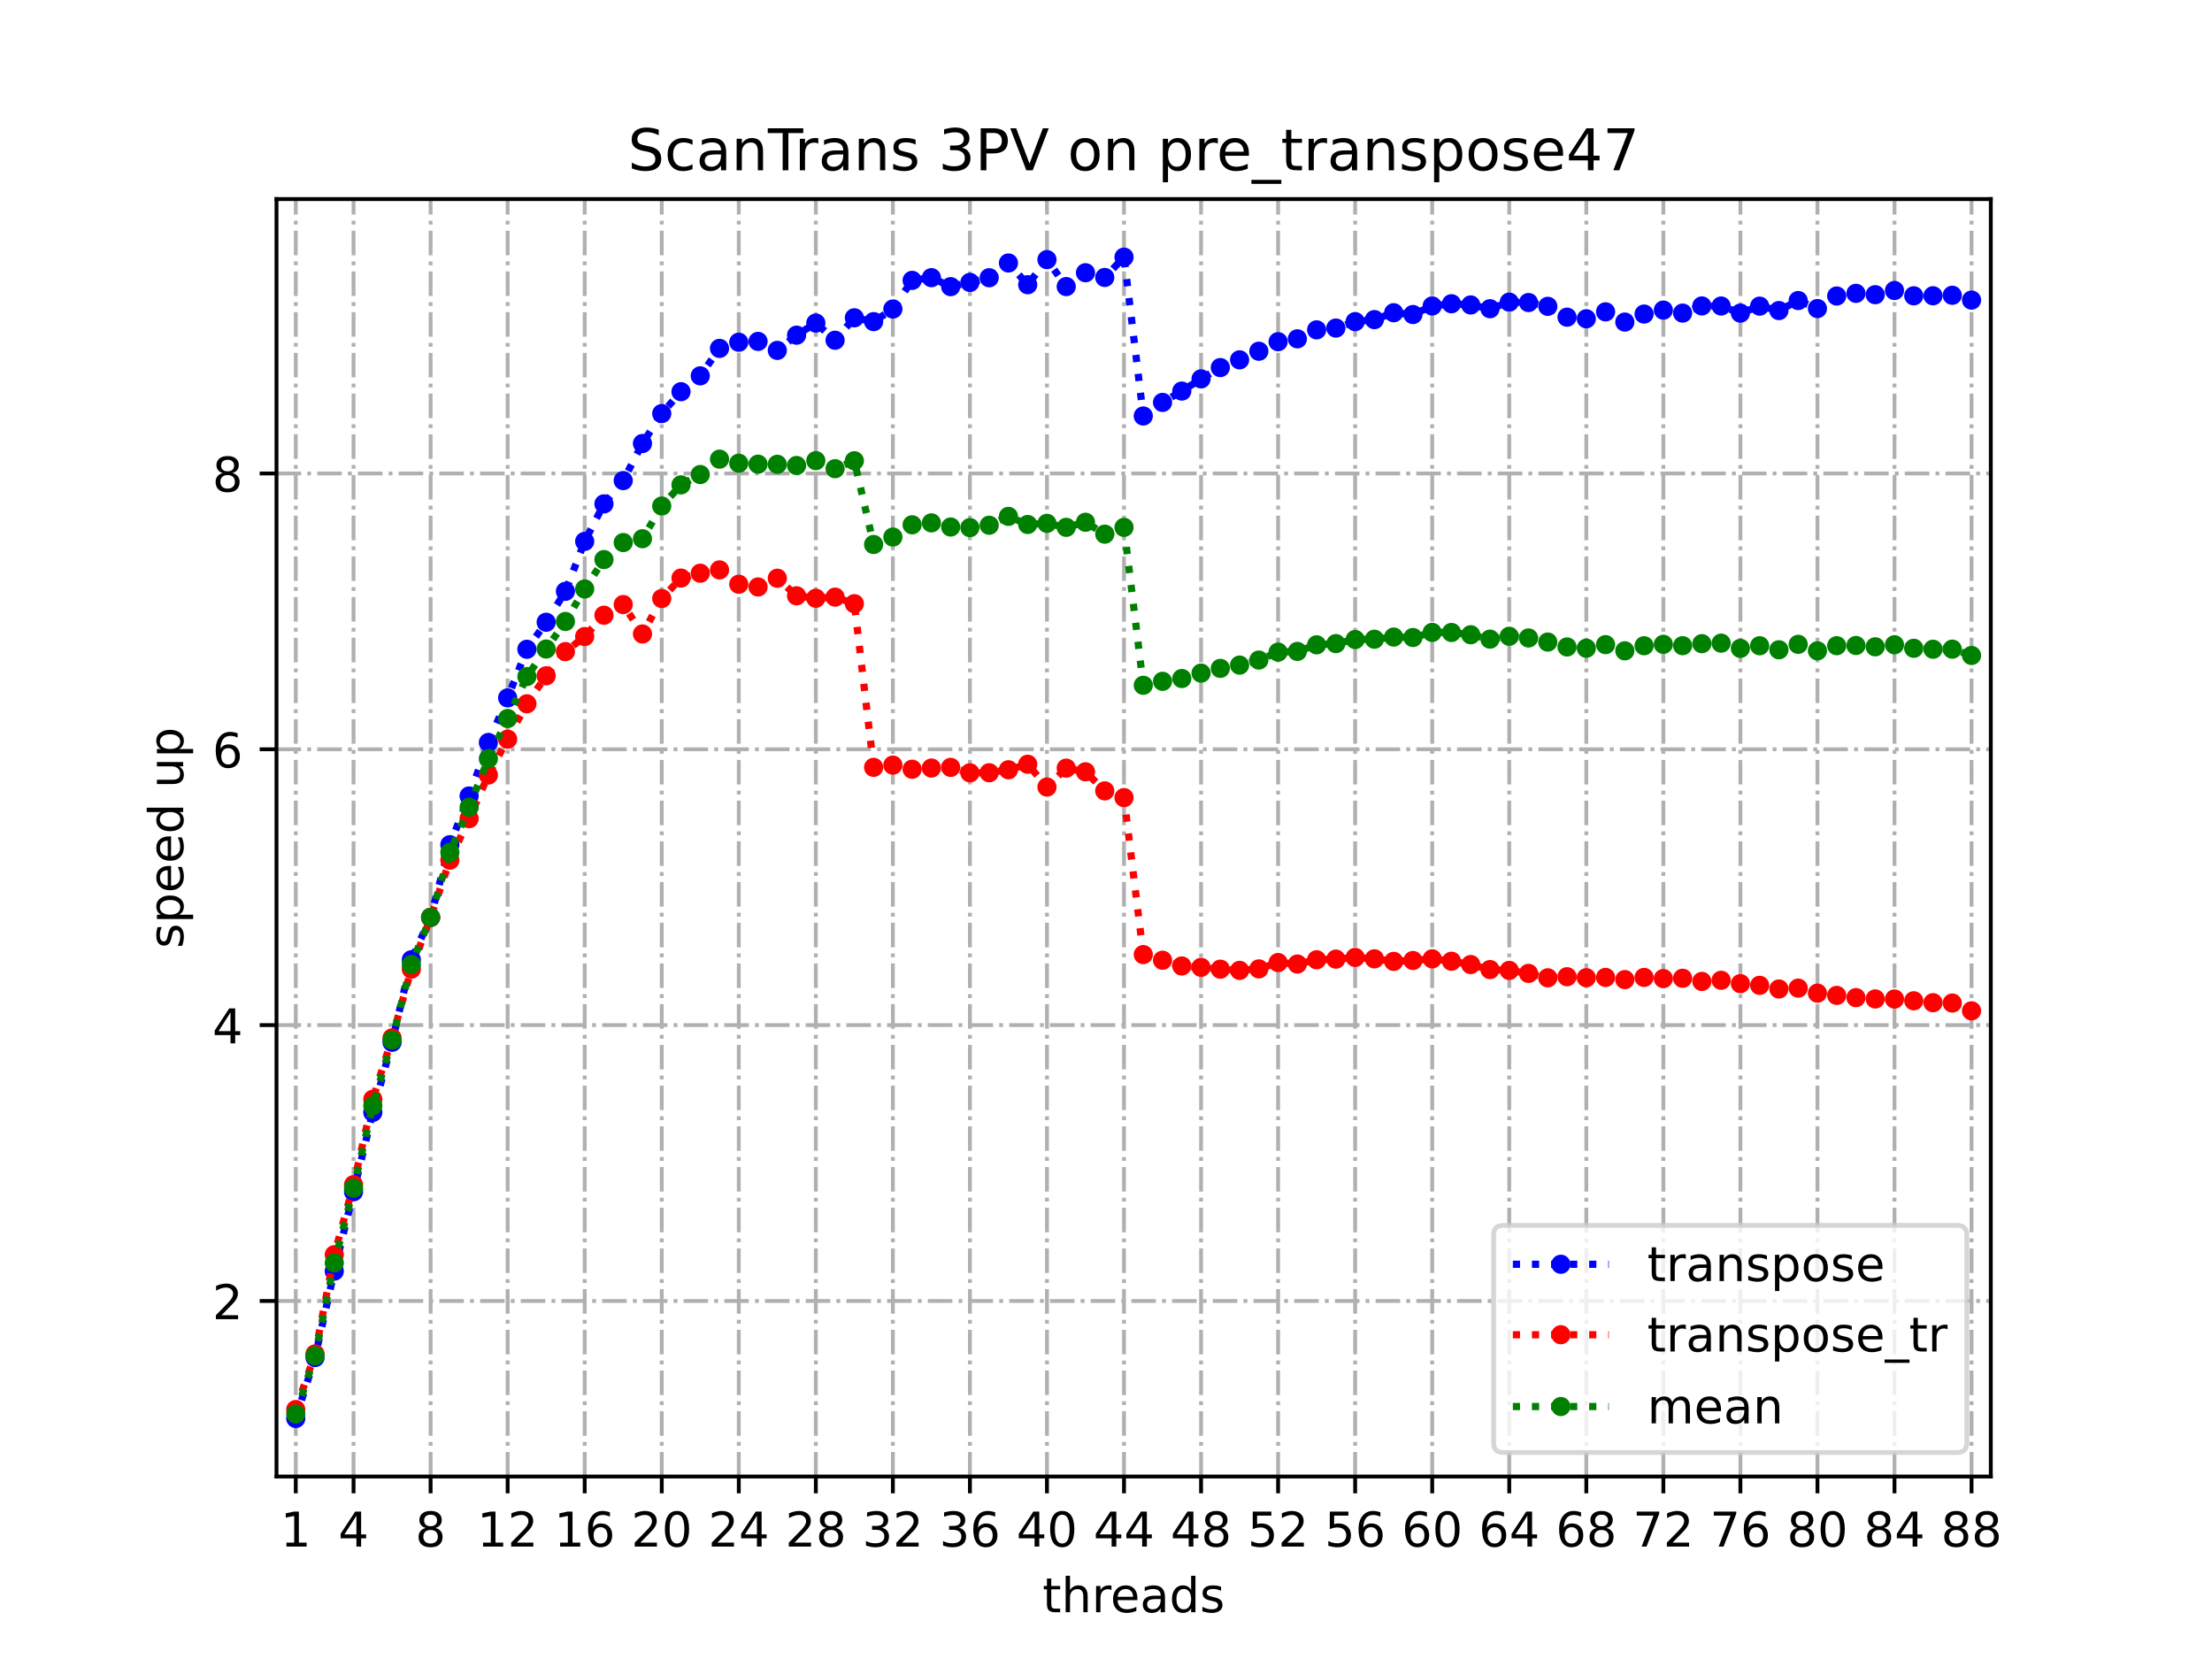 <?xml version="1.0" encoding="utf-8" standalone="no"?>
<!DOCTYPE svg PUBLIC "-//W3C//DTD SVG 1.1//EN"
  "http://www.w3.org/Graphics/SVG/1.1/DTD/svg11.dtd">
<!-- Created with matplotlib (https://matplotlib.org/) -->
<svg height="345.6pt" version="1.1" viewBox="0 0 460.8 345.6" width="460.8pt" xmlns="http://www.w3.org/2000/svg" xmlns:xlink="http://www.w3.org/1999/xlink">
 <defs>
  <style type="text/css">
*{stroke-linecap:butt;stroke-linejoin:round;}
  </style>
 </defs>
 <g id="figure_1">
  <g id="patch_1">
   <path d="M 0 345.6 
L 460.8 345.6 
L 460.8 0 
L 0 0 
z
" style="fill:#ffffff;"/>
  </g>
  <g id="axes_1">
   <g id="patch_2">
    <path d="M 57.6 307.584 
L 414.72 307.584 
L 414.72 41.472 
L 57.6 41.472 
z
" style="fill:#ffffff;"/>
   </g>
   <g id="matplotlib.axis_1">
    <g id="xtick_1">
     <g id="line2d_1">
      <path clip-path="url(#p3563ccc97c)" d="M 61.613 307.584 
L 61.613 41.472 
" style="fill:none;stroke:#b0b0b0;stroke-dasharray:5.12,1.28,0.8,1.28;stroke-dashoffset:0;stroke-width:0.8;"/>
     </g>
     <g id="line2d_2">
      <defs>
       <path d="M 0 0 
L 0 3.5 
" id="m29a70cc7be" style="stroke:#000000;stroke-width:0.8;"/>
      </defs>
      <g>
       <use style="stroke:#000000;stroke-width:0.8;" x="61.613" xlink:href="#m29a70cc7be" y="307.584"/>
      </g>
     </g>
     <g id="text_1">
      <!-- 1 -->
      <defs>
       <path d="M 12.406 8.297 
L 28.516 8.297 
L 28.516 63.922 
L 10.984 60.406 
L 10.984 69.391 
L 28.422 72.906 
L 38.281 72.906 
L 38.281 8.297 
L 54.391 8.297 
L 54.391 0 
L 12.406 0 
z
" id="DejaVuSans-49"/>
      </defs>
      <g transform="translate(58.431 322.182)scale(0.1 -0.1)">
       <use xlink:href="#DejaVuSans-49"/>
      </g>
     </g>
    </g>
    <g id="xtick_2">
     <g id="line2d_3">
      <path clip-path="url(#p3563ccc97c)" d="M 73.65 307.584 
L 73.65 41.472 
" style="fill:none;stroke:#b0b0b0;stroke-dasharray:5.12,1.28,0.8,1.28;stroke-dashoffset:0;stroke-width:0.8;"/>
     </g>
     <g id="line2d_4">
      <g>
       <use style="stroke:#000000;stroke-width:0.8;" x="73.65" xlink:href="#m29a70cc7be" y="307.584"/>
      </g>
     </g>
     <g id="text_2">
      <!-- 4 -->
      <defs>
       <path d="M 37.797 64.312 
L 12.891 25.391 
L 37.797 25.391 
z
M 35.203 72.906 
L 47.609 72.906 
L 47.609 25.391 
L 58.016 25.391 
L 58.016 17.188 
L 47.609 17.188 
L 47.609 0 
L 37.797 0 
L 37.797 17.188 
L 4.891 17.188 
L 4.891 26.703 
z
" id="DejaVuSans-52"/>
      </defs>
      <g transform="translate(70.469 322.182)scale(0.1 -0.1)">
       <use xlink:href="#DejaVuSans-52"/>
      </g>
     </g>
    </g>
    <g id="xtick_3">
     <g id="line2d_5">
      <path clip-path="url(#p3563ccc97c)" d="M 89.701 307.584 
L 89.701 41.472 
" style="fill:none;stroke:#b0b0b0;stroke-dasharray:5.12,1.28,0.8,1.28;stroke-dashoffset:0;stroke-width:0.8;"/>
     </g>
     <g id="line2d_6">
      <g>
       <use style="stroke:#000000;stroke-width:0.8;" x="89.701" xlink:href="#m29a70cc7be" y="307.584"/>
      </g>
     </g>
     <g id="text_3">
      <!-- 8 -->
      <defs>
       <path d="M 31.781 34.625 
Q 24.75 34.625 20.719 30.859 
Q 16.703 27.094 16.703 20.516 
Q 16.703 13.922 20.719 10.156 
Q 24.75 6.391 31.781 6.391 
Q 38.812 6.391 42.859 10.172 
Q 46.922 13.969 46.922 20.516 
Q 46.922 27.094 42.891 30.859 
Q 38.875 34.625 31.781 34.625 
z
M 21.922 38.812 
Q 15.578 40.375 12.031 44.719 
Q 8.5 49.078 8.5 55.328 
Q 8.5 64.062 14.719 69.141 
Q 20.953 74.219 31.781 74.219 
Q 42.672 74.219 48.875 69.141 
Q 55.078 64.062 55.078 55.328 
Q 55.078 49.078 51.531 44.719 
Q 48 40.375 41.703 38.812 
Q 48.828 37.156 52.797 32.312 
Q 56.781 27.484 56.781 20.516 
Q 56.781 9.906 50.312 4.234 
Q 43.844 -1.422 31.781 -1.422 
Q 19.734 -1.422 13.25 4.234 
Q 6.781 9.906 6.781 20.516 
Q 6.781 27.484 10.781 32.312 
Q 14.797 37.156 21.922 38.812 
z
M 18.312 54.391 
Q 18.312 48.734 21.844 45.562 
Q 25.391 42.391 31.781 42.391 
Q 38.141 42.391 41.719 45.562 
Q 45.312 48.734 45.312 54.391 
Q 45.312 60.062 41.719 63.234 
Q 38.141 66.406 31.781 66.406 
Q 25.391 66.406 21.844 63.234 
Q 18.312 60.062 18.312 54.391 
z
" id="DejaVuSans-56"/>
      </defs>
      <g transform="translate(86.519 322.182)scale(0.1 -0.1)">
       <use xlink:href="#DejaVuSans-56"/>
      </g>
     </g>
    </g>
    <g id="xtick_4">
     <g id="line2d_7">
      <path clip-path="url(#p3563ccc97c)" d="M 105.751 307.584 
L 105.751 41.472 
" style="fill:none;stroke:#b0b0b0;stroke-dasharray:5.12,1.28,0.8,1.28;stroke-dashoffset:0;stroke-width:0.8;"/>
     </g>
     <g id="line2d_8">
      <g>
       <use style="stroke:#000000;stroke-width:0.8;" x="105.751" xlink:href="#m29a70cc7be" y="307.584"/>
      </g>
     </g>
     <g id="text_4">
      <!-- 12 -->
      <defs>
       <path d="M 19.188 8.297 
L 53.609 8.297 
L 53.609 0 
L 7.328 0 
L 7.328 8.297 
Q 12.938 14.109 22.625 23.891 
Q 32.328 33.688 34.812 36.531 
Q 39.547 41.844 41.422 45.531 
Q 43.312 49.219 43.312 52.781 
Q 43.312 58.594 39.234 62.25 
Q 35.156 65.922 28.609 65.922 
Q 23.969 65.922 18.812 64.312 
Q 13.672 62.703 7.812 59.422 
L 7.812 69.391 
Q 13.766 71.781 18.938 73 
Q 24.125 74.219 28.422 74.219 
Q 39.75 74.219 46.484 68.547 
Q 53.219 62.891 53.219 53.422 
Q 53.219 48.922 51.531 44.891 
Q 49.859 40.875 45.406 35.406 
Q 44.188 33.984 37.641 27.219 
Q 31.109 20.453 19.188 8.297 
z
" id="DejaVuSans-50"/>
      </defs>
      <g transform="translate(99.389 322.182)scale(0.1 -0.1)">
       <use xlink:href="#DejaVuSans-49"/>
       <use x="63.623" xlink:href="#DejaVuSans-50"/>
      </g>
     </g>
    </g>
    <g id="xtick_5">
     <g id="line2d_9">
      <path clip-path="url(#p3563ccc97c)" d="M 121.801 307.584 
L 121.801 41.472 
" style="fill:none;stroke:#b0b0b0;stroke-dasharray:5.12,1.28,0.8,1.28;stroke-dashoffset:0;stroke-width:0.8;"/>
     </g>
     <g id="line2d_10">
      <g>
       <use style="stroke:#000000;stroke-width:0.8;" x="121.801" xlink:href="#m29a70cc7be" y="307.584"/>
      </g>
     </g>
     <g id="text_5">
      <!-- 16 -->
      <defs>
       <path d="M 33.016 40.375 
Q 26.375 40.375 22.484 35.828 
Q 18.609 31.297 18.609 23.391 
Q 18.609 15.531 22.484 10.953 
Q 26.375 6.391 33.016 6.391 
Q 39.656 6.391 43.531 10.953 
Q 47.406 15.531 47.406 23.391 
Q 47.406 31.297 43.531 35.828 
Q 39.656 40.375 33.016 40.375 
z
M 52.594 71.297 
L 52.594 62.312 
Q 48.875 64.062 45.094 64.984 
Q 41.312 65.922 37.594 65.922 
Q 27.828 65.922 22.672 59.328 
Q 17.531 52.734 16.797 39.406 
Q 19.672 43.656 24.016 45.922 
Q 28.375 48.188 33.594 48.188 
Q 44.578 48.188 50.953 41.516 
Q 57.328 34.859 57.328 23.391 
Q 57.328 12.156 50.688 5.359 
Q 44.047 -1.422 33.016 -1.422 
Q 20.359 -1.422 13.672 8.266 
Q 6.984 17.969 6.984 36.375 
Q 6.984 53.656 15.188 63.938 
Q 23.391 74.219 37.203 74.219 
Q 40.922 74.219 44.703 73.484 
Q 48.484 72.75 52.594 71.297 
z
" id="DejaVuSans-54"/>
      </defs>
      <g transform="translate(115.439 322.182)scale(0.1 -0.1)">
       <use xlink:href="#DejaVuSans-49"/>
       <use x="63.623" xlink:href="#DejaVuSans-54"/>
      </g>
     </g>
    </g>
    <g id="xtick_6">
     <g id="line2d_11">
      <path clip-path="url(#p3563ccc97c)" d="M 137.852 307.584 
L 137.852 41.472 
" style="fill:none;stroke:#b0b0b0;stroke-dasharray:5.12,1.28,0.8,1.28;stroke-dashoffset:0;stroke-width:0.8;"/>
     </g>
     <g id="line2d_12">
      <g>
       <use style="stroke:#000000;stroke-width:0.8;" x="137.852" xlink:href="#m29a70cc7be" y="307.584"/>
      </g>
     </g>
     <g id="text_6">
      <!-- 20 -->
      <defs>
       <path d="M 31.781 66.406 
Q 24.172 66.406 20.328 58.906 
Q 16.5 51.422 16.5 36.375 
Q 16.5 21.391 20.328 13.891 
Q 24.172 6.391 31.781 6.391 
Q 39.453 6.391 43.281 13.891 
Q 47.125 21.391 47.125 36.375 
Q 47.125 51.422 43.281 58.906 
Q 39.453 66.406 31.781 66.406 
z
M 31.781 74.219 
Q 44.047 74.219 50.516 64.516 
Q 56.984 54.828 56.984 36.375 
Q 56.984 17.969 50.516 8.266 
Q 44.047 -1.422 31.781 -1.422 
Q 19.531 -1.422 13.062 8.266 
Q 6.594 17.969 6.594 36.375 
Q 6.594 54.828 13.062 64.516 
Q 19.531 74.219 31.781 74.219 
z
" id="DejaVuSans-48"/>
      </defs>
      <g transform="translate(131.489 322.182)scale(0.1 -0.1)">
       <use xlink:href="#DejaVuSans-50"/>
       <use x="63.623" xlink:href="#DejaVuSans-48"/>
      </g>
     </g>
    </g>
    <g id="xtick_7">
     <g id="line2d_13">
      <path clip-path="url(#p3563ccc97c)" d="M 153.902 307.584 
L 153.902 41.472 
" style="fill:none;stroke:#b0b0b0;stroke-dasharray:5.12,1.28,0.8,1.28;stroke-dashoffset:0;stroke-width:0.8;"/>
     </g>
     <g id="line2d_14">
      <g>
       <use style="stroke:#000000;stroke-width:0.8;" x="153.902" xlink:href="#m29a70cc7be" y="307.584"/>
      </g>
     </g>
     <g id="text_7">
      <!-- 24 -->
      <g transform="translate(147.54 322.182)scale(0.1 -0.1)">
       <use xlink:href="#DejaVuSans-50"/>
       <use x="63.623" xlink:href="#DejaVuSans-52"/>
      </g>
     </g>
    </g>
    <g id="xtick_8">
     <g id="line2d_15">
      <path clip-path="url(#p3563ccc97c)" d="M 169.952 307.584 
L 169.952 41.472 
" style="fill:none;stroke:#b0b0b0;stroke-dasharray:5.12,1.28,0.8,1.28;stroke-dashoffset:0;stroke-width:0.8;"/>
     </g>
     <g id="line2d_16">
      <g>
       <use style="stroke:#000000;stroke-width:0.8;" x="169.952" xlink:href="#m29a70cc7be" y="307.584"/>
      </g>
     </g>
     <g id="text_8">
      <!-- 28 -->
      <g transform="translate(163.59 322.182)scale(0.1 -0.1)">
       <use xlink:href="#DejaVuSans-50"/>
       <use x="63.623" xlink:href="#DejaVuSans-56"/>
      </g>
     </g>
    </g>
    <g id="xtick_9">
     <g id="line2d_17">
      <path clip-path="url(#p3563ccc97c)" d="M 186.003 307.584 
L 186.003 41.472 
" style="fill:none;stroke:#b0b0b0;stroke-dasharray:5.12,1.28,0.8,1.28;stroke-dashoffset:0;stroke-width:0.8;"/>
     </g>
     <g id="line2d_18">
      <g>
       <use style="stroke:#000000;stroke-width:0.8;" x="186.003" xlink:href="#m29a70cc7be" y="307.584"/>
      </g>
     </g>
     <g id="text_9">
      <!-- 32 -->
      <defs>
       <path d="M 40.578 39.312 
Q 47.656 37.797 51.625 33 
Q 55.609 28.219 55.609 21.188 
Q 55.609 10.406 48.188 4.484 
Q 40.766 -1.422 27.094 -1.422 
Q 22.516 -1.422 17.656 -0.516 
Q 12.797 0.391 7.625 2.203 
L 7.625 11.719 
Q 11.719 9.328 16.594 8.109 
Q 21.484 6.891 26.812 6.891 
Q 36.078 6.891 40.938 10.547 
Q 45.797 14.203 45.797 21.188 
Q 45.797 27.641 41.281 31.266 
Q 36.766 34.906 28.719 34.906 
L 20.219 34.906 
L 20.219 43.016 
L 29.109 43.016 
Q 36.375 43.016 40.234 45.922 
Q 44.094 48.828 44.094 54.297 
Q 44.094 59.906 40.109 62.906 
Q 36.141 65.922 28.719 65.922 
Q 24.656 65.922 20.016 65.031 
Q 15.375 64.156 9.812 62.312 
L 9.812 71.094 
Q 15.438 72.656 20.344 73.438 
Q 25.25 74.219 29.594 74.219 
Q 40.828 74.219 47.359 69.109 
Q 53.906 64.016 53.906 55.328 
Q 53.906 49.266 50.438 45.094 
Q 46.969 40.922 40.578 39.312 
z
" id="DejaVuSans-51"/>
      </defs>
      <g transform="translate(179.64 322.182)scale(0.1 -0.1)">
       <use xlink:href="#DejaVuSans-51"/>
       <use x="63.623" xlink:href="#DejaVuSans-50"/>
      </g>
     </g>
    </g>
    <g id="xtick_10">
     <g id="line2d_19">
      <path clip-path="url(#p3563ccc97c)" d="M 202.053 307.584 
L 202.053 41.472 
" style="fill:none;stroke:#b0b0b0;stroke-dasharray:5.12,1.28,0.8,1.28;stroke-dashoffset:0;stroke-width:0.8;"/>
     </g>
     <g id="line2d_20">
      <g>
       <use style="stroke:#000000;stroke-width:0.8;" x="202.053" xlink:href="#m29a70cc7be" y="307.584"/>
      </g>
     </g>
     <g id="text_10">
      <!-- 36 -->
      <g transform="translate(195.691 322.182)scale(0.1 -0.1)">
       <use xlink:href="#DejaVuSans-51"/>
       <use x="63.623" xlink:href="#DejaVuSans-54"/>
      </g>
     </g>
    </g>
    <g id="xtick_11">
     <g id="line2d_21">
      <path clip-path="url(#p3563ccc97c)" d="M 218.103 307.584 
L 218.103 41.472 
" style="fill:none;stroke:#b0b0b0;stroke-dasharray:5.12,1.28,0.8,1.28;stroke-dashoffset:0;stroke-width:0.8;"/>
     </g>
     <g id="line2d_22">
      <g>
       <use style="stroke:#000000;stroke-width:0.8;" x="218.103" xlink:href="#m29a70cc7be" y="307.584"/>
      </g>
     </g>
     <g id="text_11">
      <!-- 40 -->
      <g transform="translate(211.741 322.182)scale(0.1 -0.1)">
       <use xlink:href="#DejaVuSans-52"/>
       <use x="63.623" xlink:href="#DejaVuSans-48"/>
      </g>
     </g>
    </g>
    <g id="xtick_12">
     <g id="line2d_23">
      <path clip-path="url(#p3563ccc97c)" d="M 234.154 307.584 
L 234.154 41.472 
" style="fill:none;stroke:#b0b0b0;stroke-dasharray:5.12,1.28,0.8,1.28;stroke-dashoffset:0;stroke-width:0.8;"/>
     </g>
     <g id="line2d_24">
      <g>
       <use style="stroke:#000000;stroke-width:0.8;" x="234.154" xlink:href="#m29a70cc7be" y="307.584"/>
      </g>
     </g>
     <g id="text_12">
      <!-- 44 -->
      <g transform="translate(227.791 322.182)scale(0.1 -0.1)">
       <use xlink:href="#DejaVuSans-52"/>
       <use x="63.623" xlink:href="#DejaVuSans-52"/>
      </g>
     </g>
    </g>
    <g id="xtick_13">
     <g id="line2d_25">
      <path clip-path="url(#p3563ccc97c)" d="M 250.204 307.584 
L 250.204 41.472 
" style="fill:none;stroke:#b0b0b0;stroke-dasharray:5.12,1.28,0.8,1.28;stroke-dashoffset:0;stroke-width:0.8;"/>
     </g>
     <g id="line2d_26">
      <g>
       <use style="stroke:#000000;stroke-width:0.8;" x="250.204" xlink:href="#m29a70cc7be" y="307.584"/>
      </g>
     </g>
     <g id="text_13">
      <!-- 48 -->
      <g transform="translate(243.842 322.182)scale(0.1 -0.1)">
       <use xlink:href="#DejaVuSans-52"/>
       <use x="63.623" xlink:href="#DejaVuSans-56"/>
      </g>
     </g>
    </g>
    <g id="xtick_14">
     <g id="line2d_27">
      <path clip-path="url(#p3563ccc97c)" d="M 266.254 307.584 
L 266.254 41.472 
" style="fill:none;stroke:#b0b0b0;stroke-dasharray:5.12,1.28,0.8,1.28;stroke-dashoffset:0;stroke-width:0.8;"/>
     </g>
     <g id="line2d_28">
      <g>
       <use style="stroke:#000000;stroke-width:0.8;" x="266.254" xlink:href="#m29a70cc7be" y="307.584"/>
      </g>
     </g>
     <g id="text_14">
      <!-- 52 -->
      <defs>
       <path d="M 10.797 72.906 
L 49.516 72.906 
L 49.516 64.594 
L 19.828 64.594 
L 19.828 46.734 
Q 21.969 47.469 24.109 47.828 
Q 26.266 48.188 28.422 48.188 
Q 40.625 48.188 47.75 41.5 
Q 54.891 34.812 54.891 23.391 
Q 54.891 11.625 47.562 5.094 
Q 40.234 -1.422 26.906 -1.422 
Q 22.312 -1.422 17.547 -0.641 
Q 12.797 0.141 7.719 1.703 
L 7.719 11.625 
Q 12.109 9.234 16.797 8.062 
Q 21.484 6.891 26.703 6.891 
Q 35.156 6.891 40.078 11.328 
Q 45.016 15.766 45.016 23.391 
Q 45.016 31 40.078 35.438 
Q 35.156 39.891 26.703 39.891 
Q 22.75 39.891 18.812 39.016 
Q 14.891 38.141 10.797 36.281 
z
" id="DejaVuSans-53"/>
      </defs>
      <g transform="translate(259.892 322.182)scale(0.1 -0.1)">
       <use xlink:href="#DejaVuSans-53"/>
       <use x="63.623" xlink:href="#DejaVuSans-50"/>
      </g>
     </g>
    </g>
    <g id="xtick_15">
     <g id="line2d_29">
      <path clip-path="url(#p3563ccc97c)" d="M 282.305 307.584 
L 282.305 41.472 
" style="fill:none;stroke:#b0b0b0;stroke-dasharray:5.12,1.28,0.8,1.28;stroke-dashoffset:0;stroke-width:0.8;"/>
     </g>
     <g id="line2d_30">
      <g>
       <use style="stroke:#000000;stroke-width:0.8;" x="282.305" xlink:href="#m29a70cc7be" y="307.584"/>
      </g>
     </g>
     <g id="text_15">
      <!-- 56 -->
      <g transform="translate(275.942 322.182)scale(0.1 -0.1)">
       <use xlink:href="#DejaVuSans-53"/>
       <use x="63.623" xlink:href="#DejaVuSans-54"/>
      </g>
     </g>
    </g>
    <g id="xtick_16">
     <g id="line2d_31">
      <path clip-path="url(#p3563ccc97c)" d="M 298.355 307.584 
L 298.355 41.472 
" style="fill:none;stroke:#b0b0b0;stroke-dasharray:5.12,1.28,0.8,1.28;stroke-dashoffset:0;stroke-width:0.8;"/>
     </g>
     <g id="line2d_32">
      <g>
       <use style="stroke:#000000;stroke-width:0.8;" x="298.355" xlink:href="#m29a70cc7be" y="307.584"/>
      </g>
     </g>
     <g id="text_16">
      <!-- 60 -->
      <g transform="translate(291.993 322.182)scale(0.1 -0.1)">
       <use xlink:href="#DejaVuSans-54"/>
       <use x="63.623" xlink:href="#DejaVuSans-48"/>
      </g>
     </g>
    </g>
    <g id="xtick_17">
     <g id="line2d_33">
      <path clip-path="url(#p3563ccc97c)" d="M 314.405 307.584 
L 314.405 41.472 
" style="fill:none;stroke:#b0b0b0;stroke-dasharray:5.12,1.28,0.8,1.28;stroke-dashoffset:0;stroke-width:0.8;"/>
     </g>
     <g id="line2d_34">
      <g>
       <use style="stroke:#000000;stroke-width:0.8;" x="314.405" xlink:href="#m29a70cc7be" y="307.584"/>
      </g>
     </g>
     <g id="text_17">
      <!-- 64 -->
      <g transform="translate(308.043 322.182)scale(0.1 -0.1)">
       <use xlink:href="#DejaVuSans-54"/>
       <use x="63.623" xlink:href="#DejaVuSans-52"/>
      </g>
     </g>
    </g>
    <g id="xtick_18">
     <g id="line2d_35">
      <path clip-path="url(#p3563ccc97c)" d="M 330.456 307.584 
L 330.456 41.472 
" style="fill:none;stroke:#b0b0b0;stroke-dasharray:5.12,1.28,0.8,1.28;stroke-dashoffset:0;stroke-width:0.8;"/>
     </g>
     <g id="line2d_36">
      <g>
       <use style="stroke:#000000;stroke-width:0.8;" x="330.456" xlink:href="#m29a70cc7be" y="307.584"/>
      </g>
     </g>
     <g id="text_18">
      <!-- 68 -->
      <g transform="translate(324.093 322.182)scale(0.1 -0.1)">
       <use xlink:href="#DejaVuSans-54"/>
       <use x="63.623" xlink:href="#DejaVuSans-56"/>
      </g>
     </g>
    </g>
    <g id="xtick_19">
     <g id="line2d_37">
      <path clip-path="url(#p3563ccc97c)" d="M 346.506 307.584 
L 346.506 41.472 
" style="fill:none;stroke:#b0b0b0;stroke-dasharray:5.12,1.28,0.8,1.28;stroke-dashoffset:0;stroke-width:0.8;"/>
     </g>
     <g id="line2d_38">
      <g>
       <use style="stroke:#000000;stroke-width:0.8;" x="346.506" xlink:href="#m29a70cc7be" y="307.584"/>
      </g>
     </g>
     <g id="text_19">
      <!-- 72 -->
      <defs>
       <path d="M 8.203 72.906 
L 55.078 72.906 
L 55.078 68.703 
L 28.609 0 
L 18.312 0 
L 43.219 64.594 
L 8.203 64.594 
z
" id="DejaVuSans-55"/>
      </defs>
      <g transform="translate(340.144 322.182)scale(0.1 -0.1)">
       <use xlink:href="#DejaVuSans-55"/>
       <use x="63.623" xlink:href="#DejaVuSans-50"/>
      </g>
     </g>
    </g>
    <g id="xtick_20">
     <g id="line2d_39">
      <path clip-path="url(#p3563ccc97c)" d="M 362.556 307.584 
L 362.556 41.472 
" style="fill:none;stroke:#b0b0b0;stroke-dasharray:5.12,1.28,0.8,1.28;stroke-dashoffset:0;stroke-width:0.8;"/>
     </g>
     <g id="line2d_40">
      <g>
       <use style="stroke:#000000;stroke-width:0.8;" x="362.556" xlink:href="#m29a70cc7be" y="307.584"/>
      </g>
     </g>
     <g id="text_20">
      <!-- 76 -->
      <g transform="translate(356.194 322.182)scale(0.1 -0.1)">
       <use xlink:href="#DejaVuSans-55"/>
       <use x="63.623" xlink:href="#DejaVuSans-54"/>
      </g>
     </g>
    </g>
    <g id="xtick_21">
     <g id="line2d_41">
      <path clip-path="url(#p3563ccc97c)" d="M 378.607 307.584 
L 378.607 41.472 
" style="fill:none;stroke:#b0b0b0;stroke-dasharray:5.12,1.28,0.8,1.28;stroke-dashoffset:0;stroke-width:0.8;"/>
     </g>
     <g id="line2d_42">
      <g>
       <use style="stroke:#000000;stroke-width:0.8;" x="378.607" xlink:href="#m29a70cc7be" y="307.584"/>
      </g>
     </g>
     <g id="text_21">
      <!-- 80 -->
      <g transform="translate(372.244 322.182)scale(0.1 -0.1)">
       <use xlink:href="#DejaVuSans-56"/>
       <use x="63.623" xlink:href="#DejaVuSans-48"/>
      </g>
     </g>
    </g>
    <g id="xtick_22">
     <g id="line2d_43">
      <path clip-path="url(#p3563ccc97c)" d="M 394.657 307.584 
L 394.657 41.472 
" style="fill:none;stroke:#b0b0b0;stroke-dasharray:5.12,1.28,0.8,1.28;stroke-dashoffset:0;stroke-width:0.8;"/>
     </g>
     <g id="line2d_44">
      <g>
       <use style="stroke:#000000;stroke-width:0.8;" x="394.657" xlink:href="#m29a70cc7be" y="307.584"/>
      </g>
     </g>
     <g id="text_22">
      <!-- 84 -->
      <g transform="translate(388.295 322.182)scale(0.1 -0.1)">
       <use xlink:href="#DejaVuSans-56"/>
       <use x="63.623" xlink:href="#DejaVuSans-52"/>
      </g>
     </g>
    </g>
    <g id="xtick_23">
     <g id="line2d_45">
      <path clip-path="url(#p3563ccc97c)" d="M 410.707 307.584 
L 410.707 41.472 
" style="fill:none;stroke:#b0b0b0;stroke-dasharray:5.12,1.28,0.8,1.28;stroke-dashoffset:0;stroke-width:0.8;"/>
     </g>
     <g id="line2d_46">
      <g>
       <use style="stroke:#000000;stroke-width:0.8;" x="410.707" xlink:href="#m29a70cc7be" y="307.584"/>
      </g>
     </g>
     <g id="text_23">
      <!-- 88 -->
      <g transform="translate(404.345 322.182)scale(0.1 -0.1)">
       <use xlink:href="#DejaVuSans-56"/>
       <use x="63.623" xlink:href="#DejaVuSans-56"/>
      </g>
     </g>
    </g>
    <g id="text_24">
     <!-- threads -->
     <defs>
      <path d="M 18.312 70.219 
L 18.312 54.688 
L 36.812 54.688 
L 36.812 47.703 
L 18.312 47.703 
L 18.312 18.016 
Q 18.312 11.328 20.141 9.422 
Q 21.969 7.516 27.594 7.516 
L 36.812 7.516 
L 36.812 0 
L 27.594 0 
Q 17.188 0 13.234 3.875 
Q 9.281 7.766 9.281 18.016 
L 9.281 47.703 
L 2.688 47.703 
L 2.688 54.688 
L 9.281 54.688 
L 9.281 70.219 
z
" id="DejaVuSans-116"/>
      <path d="M 54.891 33.016 
L 54.891 0 
L 45.906 0 
L 45.906 32.719 
Q 45.906 40.484 42.875 44.328 
Q 39.844 48.188 33.797 48.188 
Q 26.516 48.188 22.312 43.547 
Q 18.109 38.922 18.109 30.906 
L 18.109 0 
L 9.078 0 
L 9.078 75.984 
L 18.109 75.984 
L 18.109 46.188 
Q 21.344 51.125 25.703 53.562 
Q 30.078 56 35.797 56 
Q 45.219 56 50.047 50.172 
Q 54.891 44.344 54.891 33.016 
z
" id="DejaVuSans-104"/>
      <path d="M 41.109 46.297 
Q 39.594 47.172 37.812 47.578 
Q 36.031 48 33.891 48 
Q 26.266 48 22.188 43.047 
Q 18.109 38.094 18.109 28.812 
L 18.109 0 
L 9.078 0 
L 9.078 54.688 
L 18.109 54.688 
L 18.109 46.188 
Q 20.953 51.172 25.484 53.578 
Q 30.031 56 36.531 56 
Q 37.453 56 38.578 55.875 
Q 39.703 55.766 41.062 55.516 
z
" id="DejaVuSans-114"/>
      <path d="M 56.203 29.594 
L 56.203 25.203 
L 14.891 25.203 
Q 15.484 15.922 20.484 11.062 
Q 25.484 6.203 34.422 6.203 
Q 39.594 6.203 44.453 7.469 
Q 49.312 8.734 54.109 11.281 
L 54.109 2.781 
Q 49.266 0.734 44.188 -0.344 
Q 39.109 -1.422 33.891 -1.422 
Q 20.797 -1.422 13.156 6.188 
Q 5.516 13.812 5.516 26.812 
Q 5.516 40.234 12.766 48.109 
Q 20.016 56 32.328 56 
Q 43.359 56 49.781 48.891 
Q 56.203 41.797 56.203 29.594 
z
M 47.219 32.234 
Q 47.125 39.594 43.094 43.984 
Q 39.062 48.391 32.422 48.391 
Q 24.906 48.391 20.391 44.141 
Q 15.875 39.891 15.188 32.172 
z
" id="DejaVuSans-101"/>
      <path d="M 34.281 27.484 
Q 23.391 27.484 19.188 25 
Q 14.984 22.516 14.984 16.5 
Q 14.984 11.719 18.141 8.906 
Q 21.297 6.109 26.703 6.109 
Q 34.188 6.109 38.703 11.406 
Q 43.219 16.703 43.219 25.484 
L 43.219 27.484 
z
M 52.203 31.203 
L 52.203 0 
L 43.219 0 
L 43.219 8.297 
Q 40.141 3.328 35.547 0.953 
Q 30.953 -1.422 24.312 -1.422 
Q 15.922 -1.422 10.953 3.297 
Q 6 8.016 6 15.922 
Q 6 25.141 12.172 29.828 
Q 18.359 34.516 30.609 34.516 
L 43.219 34.516 
L 43.219 35.406 
Q 43.219 41.609 39.141 45 
Q 35.062 48.391 27.688 48.391 
Q 23 48.391 18.547 47.266 
Q 14.109 46.141 10.016 43.891 
L 10.016 52.203 
Q 14.938 54.109 19.578 55.047 
Q 24.219 56 28.609 56 
Q 40.484 56 46.344 49.844 
Q 52.203 43.703 52.203 31.203 
z
" id="DejaVuSans-97"/>
      <path d="M 45.406 46.391 
L 45.406 75.984 
L 54.391 75.984 
L 54.391 0 
L 45.406 0 
L 45.406 8.203 
Q 42.578 3.328 38.25 0.953 
Q 33.938 -1.422 27.875 -1.422 
Q 17.969 -1.422 11.734 6.484 
Q 5.516 14.406 5.516 27.297 
Q 5.516 40.188 11.734 48.094 
Q 17.969 56 27.875 56 
Q 33.938 56 38.25 53.625 
Q 42.578 51.266 45.406 46.391 
z
M 14.797 27.297 
Q 14.797 17.391 18.875 11.75 
Q 22.953 6.109 30.078 6.109 
Q 37.203 6.109 41.297 11.75 
Q 45.406 17.391 45.406 27.297 
Q 45.406 37.203 41.297 42.844 
Q 37.203 48.484 30.078 48.484 
Q 22.953 48.484 18.875 42.844 
Q 14.797 37.203 14.797 27.297 
z
" id="DejaVuSans-100"/>
      <path d="M 44.281 53.078 
L 44.281 44.578 
Q 40.484 46.531 36.375 47.5 
Q 32.281 48.484 27.875 48.484 
Q 21.188 48.484 17.844 46.438 
Q 14.5 44.391 14.5 40.281 
Q 14.5 37.156 16.891 35.375 
Q 19.281 33.594 26.516 31.984 
L 29.594 31.297 
Q 39.156 29.25 43.188 25.516 
Q 47.219 21.781 47.219 15.094 
Q 47.219 7.469 41.188 3.016 
Q 35.156 -1.422 24.609 -1.422 
Q 20.219 -1.422 15.453 -0.562 
Q 10.688 0.297 5.422 2 
L 5.422 11.281 
Q 10.406 8.688 15.234 7.391 
Q 20.062 6.109 24.812 6.109 
Q 31.156 6.109 34.562 8.281 
Q 37.984 10.453 37.984 14.406 
Q 37.984 18.062 35.516 20.016 
Q 33.062 21.969 24.703 23.781 
L 21.578 24.516 
Q 13.234 26.266 9.516 29.906 
Q 5.812 33.547 5.812 39.891 
Q 5.812 47.609 11.281 51.797 
Q 16.75 56 26.812 56 
Q 31.781 56 36.172 55.266 
Q 40.578 54.547 44.281 53.078 
z
" id="DejaVuSans-115"/>
     </defs>
     <g transform="translate(217.169 335.861)scale(0.1 -0.1)">
      <use xlink:href="#DejaVuSans-116"/>
      <use x="39.209" xlink:href="#DejaVuSans-104"/>
      <use x="102.588" xlink:href="#DejaVuSans-114"/>
      <use x="141.451" xlink:href="#DejaVuSans-101"/>
      <use x="202.975" xlink:href="#DejaVuSans-97"/>
      <use x="264.254" xlink:href="#DejaVuSans-100"/>
      <use x="327.73" xlink:href="#DejaVuSans-115"/>
     </g>
    </g>
   </g>
   <g id="matplotlib.axis_2">
    <g id="ytick_1">
     <g id="line2d_47">
      <path clip-path="url(#p3563ccc97c)" d="M 57.6 271.014 
L 414.72 271.014 
" style="fill:none;stroke:#b0b0b0;stroke-dasharray:5.12,1.28,0.8,1.28;stroke-dashoffset:0;stroke-width:0.8;"/>
     </g>
     <g id="line2d_48">
      <defs>
       <path d="M 0 0 
L -3.5 0 
" id="m85a0a648ac" style="stroke:#000000;stroke-width:0.8;"/>
      </defs>
      <g>
       <use style="stroke:#000000;stroke-width:0.8;" x="57.6" xlink:href="#m85a0a648ac" y="271.014"/>
      </g>
     </g>
     <g id="text_25">
      <!-- 2 -->
      <g transform="translate(44.237 274.813)scale(0.1 -0.1)">
       <use xlink:href="#DejaVuSans-50"/>
      </g>
     </g>
    </g>
    <g id="ytick_2">
     <g id="line2d_49">
      <path clip-path="url(#p3563ccc97c)" d="M 57.6 213.551 
L 414.72 213.551 
" style="fill:none;stroke:#b0b0b0;stroke-dasharray:5.12,1.28,0.8,1.28;stroke-dashoffset:0;stroke-width:0.8;"/>
     </g>
     <g id="line2d_50">
      <g>
       <use style="stroke:#000000;stroke-width:0.8;" x="57.6" xlink:href="#m85a0a648ac" y="213.551"/>
      </g>
     </g>
     <g id="text_26">
      <!-- 4 -->
      <g transform="translate(44.237 217.35)scale(0.1 -0.1)">
       <use xlink:href="#DejaVuSans-52"/>
      </g>
     </g>
    </g>
    <g id="ytick_3">
     <g id="line2d_51">
      <path clip-path="url(#p3563ccc97c)" d="M 57.6 156.088 
L 414.72 156.088 
" style="fill:none;stroke:#b0b0b0;stroke-dasharray:5.12,1.28,0.8,1.28;stroke-dashoffset:0;stroke-width:0.8;"/>
     </g>
     <g id="line2d_52">
      <g>
       <use style="stroke:#000000;stroke-width:0.8;" x="57.6" xlink:href="#m85a0a648ac" y="156.088"/>
      </g>
     </g>
     <g id="text_27">
      <!-- 6 -->
      <g transform="translate(44.237 159.888)scale(0.1 -0.1)">
       <use xlink:href="#DejaVuSans-54"/>
      </g>
     </g>
    </g>
    <g id="ytick_4">
     <g id="line2d_53">
      <path clip-path="url(#p3563ccc97c)" d="M 57.6 98.626 
L 414.72 98.626 
" style="fill:none;stroke:#b0b0b0;stroke-dasharray:5.12,1.28,0.8,1.28;stroke-dashoffset:0;stroke-width:0.8;"/>
     </g>
     <g id="line2d_54">
      <g>
       <use style="stroke:#000000;stroke-width:0.8;" x="57.6" xlink:href="#m85a0a648ac" y="98.626"/>
      </g>
     </g>
     <g id="text_28">
      <!-- 8 -->
      <g transform="translate(44.237 102.425)scale(0.1 -0.1)">
       <use xlink:href="#DejaVuSans-56"/>
      </g>
     </g>
    </g>
    <g id="text_29">
     <!-- speed up -->
     <defs>
      <path d="M 18.109 8.203 
L 18.109 -20.797 
L 9.078 -20.797 
L 9.078 54.688 
L 18.109 54.688 
L 18.109 46.391 
Q 20.953 51.266 25.266 53.625 
Q 29.594 56 35.594 56 
Q 45.562 56 51.781 48.094 
Q 58.016 40.188 58.016 27.297 
Q 58.016 14.406 51.781 6.484 
Q 45.562 -1.422 35.594 -1.422 
Q 29.594 -1.422 25.266 0.953 
Q 20.953 3.328 18.109 8.203 
z
M 48.688 27.297 
Q 48.688 37.203 44.609 42.844 
Q 40.531 48.484 33.406 48.484 
Q 26.266 48.484 22.188 42.844 
Q 18.109 37.203 18.109 27.297 
Q 18.109 17.391 22.188 11.75 
Q 26.266 6.109 33.406 6.109 
Q 40.531 6.109 44.609 11.75 
Q 48.688 17.391 48.688 27.297 
z
" id="DejaVuSans-112"/>
      <path id="DejaVuSans-32"/>
      <path d="M 8.5 21.578 
L 8.5 54.688 
L 17.484 54.688 
L 17.484 21.922 
Q 17.484 14.156 20.5 10.266 
Q 23.531 6.391 29.594 6.391 
Q 36.859 6.391 41.078 11.031 
Q 45.312 15.672 45.312 23.688 
L 45.312 54.688 
L 54.297 54.688 
L 54.297 0 
L 45.312 0 
L 45.312 8.406 
Q 42.047 3.422 37.719 1 
Q 33.406 -1.422 27.688 -1.422 
Q 18.266 -1.422 13.375 4.438 
Q 8.5 10.297 8.5 21.578 
z
M 31.109 56 
z
" id="DejaVuSans-117"/>
     </defs>
     <g transform="translate(38.158 197.566)rotate(-90)scale(0.1 -0.1)">
      <use xlink:href="#DejaVuSans-115"/>
      <use x="52.1" xlink:href="#DejaVuSans-112"/>
      <use x="115.576" xlink:href="#DejaVuSans-101"/>
      <use x="177.1" xlink:href="#DejaVuSans-101"/>
      <use x="238.623" xlink:href="#DejaVuSans-100"/>
      <use x="302.1" xlink:href="#DejaVuSans-32"/>
      <use x="333.887" xlink:href="#DejaVuSans-117"/>
      <use x="397.266" xlink:href="#DejaVuSans-112"/>
     </g>
    </g>
   </g>
   <g id="line2d_55">
    <path clip-path="url(#p3563ccc97c)" d="M 61.613 295.488 
L 65.625 282.801 
L 69.638 264.798 
L 73.65 248.259 
L 77.663 231.727 
L 81.676 217.132 
L 85.688 199.941 
L 89.701 191.103 
L 93.713 175.97 
L 97.726 165.813 
L 101.738 154.676 
L 105.751 145.379 
L 109.764 135.256 
L 113.776 129.627 
L 117.789 123.186 
L 121.801 112.781 
L 125.814 104.973 
L 129.827 100.114 
L 133.839 92.387 
L 137.852 86.153 
L 141.864 81.599 
L 145.877 78.296 
L 149.889 72.576 
L 153.902 71.293 
L 157.915 71.12 
L 161.927 72.994 
L 165.94 69.823 
L 169.952 67.295 
L 173.965 70.878 
L 177.978 66.204 
L 181.99 67 
L 186.003 64.376 
L 190.015 58.407 
L 194.028 57.844 
L 198.04 59.714 
L 202.053 58.831 
L 206.066 57.859 
L 210.078 54.783 
L 214.091 59.313 
L 218.103 54.087 
L 222.116 59.7 
L 226.129 56.813 
L 230.141 57.798 
L 234.154 53.568 
L 238.166 86.658 
L 242.179 83.827 
L 246.191 81.468 
L 250.204 78.927 
L 254.217 76.573 
L 258.229 74.963 
L 262.242 73.169 
L 266.254 71.18 
L 270.267 70.583 
L 274.28 68.716 
L 278.292 68.341 
L 282.305 67 
L 286.317 66.58 
L 290.33 65.148 
L 294.342 65.522 
L 298.355 63.739 
L 302.368 63.273 
L 306.38 63.527 
L 310.393 64.312 
L 314.405 62.946 
L 318.418 63.024 
L 322.431 63.812 
L 326.443 66.074 
L 330.456 66.406 
L 334.468 64.964 
L 338.481 67.094 
L 342.493 65.423 
L 346.506 64.599 
L 350.519 65.224 
L 354.531 63.732 
L 358.544 63.749 
L 362.556 65.227 
L 366.569 63.775 
L 370.582 64.696 
L 374.594 62.609 
L 378.607 64.275 
L 382.619 61.664 
L 386.632 61.109 
L 390.644 61.39 
L 394.657 60.518 
L 398.67 61.625 
L 402.682 61.615 
L 406.695 61.514 
L 410.707 62.516 
" style="fill:none;stroke:#0000ff;stroke-dasharray:1.5,2.475;stroke-dashoffset:0;stroke-width:1.5;"/>
    <defs>
     <path d="M 0 1.5 
C 0.398 1.5 0.779 1.342 1.061 1.061 
C 1.342 0.779 1.5 0.398 1.5 0 
C 1.5 -0.398 1.342 -0.779 1.061 -1.061 
C 0.779 -1.342 0.398 -1.5 0 -1.5 
C -0.398 -1.5 -0.779 -1.342 -1.061 -1.061 
C -1.342 -0.779 -1.5 -0.398 -1.5 0 
C -1.5 0.398 -1.342 0.779 -1.061 1.061 
C -0.779 1.342 -0.398 1.5 0 1.5 
z
" id="m26fc024524" style="stroke:#0000ff;"/>
    </defs>
    <g clip-path="url(#p3563ccc97c)">
     <use style="fill:#0000ff;stroke:#0000ff;" x="61.613" xlink:href="#m26fc024524" y="295.488"/>
     <use style="fill:#0000ff;stroke:#0000ff;" x="65.625" xlink:href="#m26fc024524" y="282.801"/>
     <use style="fill:#0000ff;stroke:#0000ff;" x="69.638" xlink:href="#m26fc024524" y="264.798"/>
     <use style="fill:#0000ff;stroke:#0000ff;" x="73.65" xlink:href="#m26fc024524" y="248.259"/>
     <use style="fill:#0000ff;stroke:#0000ff;" x="77.663" xlink:href="#m26fc024524" y="231.727"/>
     <use style="fill:#0000ff;stroke:#0000ff;" x="81.676" xlink:href="#m26fc024524" y="217.132"/>
     <use style="fill:#0000ff;stroke:#0000ff;" x="85.688" xlink:href="#m26fc024524" y="199.941"/>
     <use style="fill:#0000ff;stroke:#0000ff;" x="89.701" xlink:href="#m26fc024524" y="191.103"/>
     <use style="fill:#0000ff;stroke:#0000ff;" x="93.713" xlink:href="#m26fc024524" y="175.97"/>
     <use style="fill:#0000ff;stroke:#0000ff;" x="97.726" xlink:href="#m26fc024524" y="165.813"/>
     <use style="fill:#0000ff;stroke:#0000ff;" x="101.738" xlink:href="#m26fc024524" y="154.676"/>
     <use style="fill:#0000ff;stroke:#0000ff;" x="105.751" xlink:href="#m26fc024524" y="145.379"/>
     <use style="fill:#0000ff;stroke:#0000ff;" x="109.764" xlink:href="#m26fc024524" y="135.256"/>
     <use style="fill:#0000ff;stroke:#0000ff;" x="113.776" xlink:href="#m26fc024524" y="129.627"/>
     <use style="fill:#0000ff;stroke:#0000ff;" x="117.789" xlink:href="#m26fc024524" y="123.186"/>
     <use style="fill:#0000ff;stroke:#0000ff;" x="121.801" xlink:href="#m26fc024524" y="112.781"/>
     <use style="fill:#0000ff;stroke:#0000ff;" x="125.814" xlink:href="#m26fc024524" y="104.973"/>
     <use style="fill:#0000ff;stroke:#0000ff;" x="129.827" xlink:href="#m26fc024524" y="100.114"/>
     <use style="fill:#0000ff;stroke:#0000ff;" x="133.839" xlink:href="#m26fc024524" y="92.387"/>
     <use style="fill:#0000ff;stroke:#0000ff;" x="137.852" xlink:href="#m26fc024524" y="86.153"/>
     <use style="fill:#0000ff;stroke:#0000ff;" x="141.864" xlink:href="#m26fc024524" y="81.599"/>
     <use style="fill:#0000ff;stroke:#0000ff;" x="145.877" xlink:href="#m26fc024524" y="78.296"/>
     <use style="fill:#0000ff;stroke:#0000ff;" x="149.889" xlink:href="#m26fc024524" y="72.576"/>
     <use style="fill:#0000ff;stroke:#0000ff;" x="153.902" xlink:href="#m26fc024524" y="71.293"/>
     <use style="fill:#0000ff;stroke:#0000ff;" x="157.915" xlink:href="#m26fc024524" y="71.12"/>
     <use style="fill:#0000ff;stroke:#0000ff;" x="161.927" xlink:href="#m26fc024524" y="72.994"/>
     <use style="fill:#0000ff;stroke:#0000ff;" x="165.94" xlink:href="#m26fc024524" y="69.823"/>
     <use style="fill:#0000ff;stroke:#0000ff;" x="169.952" xlink:href="#m26fc024524" y="67.295"/>
     <use style="fill:#0000ff;stroke:#0000ff;" x="173.965" xlink:href="#m26fc024524" y="70.878"/>
     <use style="fill:#0000ff;stroke:#0000ff;" x="177.978" xlink:href="#m26fc024524" y="66.204"/>
     <use style="fill:#0000ff;stroke:#0000ff;" x="181.99" xlink:href="#m26fc024524" y="67"/>
     <use style="fill:#0000ff;stroke:#0000ff;" x="186.003" xlink:href="#m26fc024524" y="64.376"/>
     <use style="fill:#0000ff;stroke:#0000ff;" x="190.015" xlink:href="#m26fc024524" y="58.407"/>
     <use style="fill:#0000ff;stroke:#0000ff;" x="194.028" xlink:href="#m26fc024524" y="57.844"/>
     <use style="fill:#0000ff;stroke:#0000ff;" x="198.04" xlink:href="#m26fc024524" y="59.714"/>
     <use style="fill:#0000ff;stroke:#0000ff;" x="202.053" xlink:href="#m26fc024524" y="58.831"/>
     <use style="fill:#0000ff;stroke:#0000ff;" x="206.066" xlink:href="#m26fc024524" y="57.859"/>
     <use style="fill:#0000ff;stroke:#0000ff;" x="210.078" xlink:href="#m26fc024524" y="54.783"/>
     <use style="fill:#0000ff;stroke:#0000ff;" x="214.091" xlink:href="#m26fc024524" y="59.313"/>
     <use style="fill:#0000ff;stroke:#0000ff;" x="218.103" xlink:href="#m26fc024524" y="54.087"/>
     <use style="fill:#0000ff;stroke:#0000ff;" x="222.116" xlink:href="#m26fc024524" y="59.7"/>
     <use style="fill:#0000ff;stroke:#0000ff;" x="226.129" xlink:href="#m26fc024524" y="56.813"/>
     <use style="fill:#0000ff;stroke:#0000ff;" x="230.141" xlink:href="#m26fc024524" y="57.798"/>
     <use style="fill:#0000ff;stroke:#0000ff;" x="234.154" xlink:href="#m26fc024524" y="53.568"/>
     <use style="fill:#0000ff;stroke:#0000ff;" x="238.166" xlink:href="#m26fc024524" y="86.658"/>
     <use style="fill:#0000ff;stroke:#0000ff;" x="242.179" xlink:href="#m26fc024524" y="83.827"/>
     <use style="fill:#0000ff;stroke:#0000ff;" x="246.191" xlink:href="#m26fc024524" y="81.468"/>
     <use style="fill:#0000ff;stroke:#0000ff;" x="250.204" xlink:href="#m26fc024524" y="78.927"/>
     <use style="fill:#0000ff;stroke:#0000ff;" x="254.217" xlink:href="#m26fc024524" y="76.573"/>
     <use style="fill:#0000ff;stroke:#0000ff;" x="258.229" xlink:href="#m26fc024524" y="74.963"/>
     <use style="fill:#0000ff;stroke:#0000ff;" x="262.242" xlink:href="#m26fc024524" y="73.169"/>
     <use style="fill:#0000ff;stroke:#0000ff;" x="266.254" xlink:href="#m26fc024524" y="71.18"/>
     <use style="fill:#0000ff;stroke:#0000ff;" x="270.267" xlink:href="#m26fc024524" y="70.583"/>
     <use style="fill:#0000ff;stroke:#0000ff;" x="274.28" xlink:href="#m26fc024524" y="68.716"/>
     <use style="fill:#0000ff;stroke:#0000ff;" x="278.292" xlink:href="#m26fc024524" y="68.341"/>
     <use style="fill:#0000ff;stroke:#0000ff;" x="282.305" xlink:href="#m26fc024524" y="67"/>
     <use style="fill:#0000ff;stroke:#0000ff;" x="286.317" xlink:href="#m26fc024524" y="66.58"/>
     <use style="fill:#0000ff;stroke:#0000ff;" x="290.33" xlink:href="#m26fc024524" y="65.148"/>
     <use style="fill:#0000ff;stroke:#0000ff;" x="294.342" xlink:href="#m26fc024524" y="65.522"/>
     <use style="fill:#0000ff;stroke:#0000ff;" x="298.355" xlink:href="#m26fc024524" y="63.739"/>
     <use style="fill:#0000ff;stroke:#0000ff;" x="302.368" xlink:href="#m26fc024524" y="63.273"/>
     <use style="fill:#0000ff;stroke:#0000ff;" x="306.38" xlink:href="#m26fc024524" y="63.527"/>
     <use style="fill:#0000ff;stroke:#0000ff;" x="310.393" xlink:href="#m26fc024524" y="64.312"/>
     <use style="fill:#0000ff;stroke:#0000ff;" x="314.405" xlink:href="#m26fc024524" y="62.946"/>
     <use style="fill:#0000ff;stroke:#0000ff;" x="318.418" xlink:href="#m26fc024524" y="63.024"/>
     <use style="fill:#0000ff;stroke:#0000ff;" x="322.431" xlink:href="#m26fc024524" y="63.812"/>
     <use style="fill:#0000ff;stroke:#0000ff;" x="326.443" xlink:href="#m26fc024524" y="66.074"/>
     <use style="fill:#0000ff;stroke:#0000ff;" x="330.456" xlink:href="#m26fc024524" y="66.406"/>
     <use style="fill:#0000ff;stroke:#0000ff;" x="334.468" xlink:href="#m26fc024524" y="64.964"/>
     <use style="fill:#0000ff;stroke:#0000ff;" x="338.481" xlink:href="#m26fc024524" y="67.094"/>
     <use style="fill:#0000ff;stroke:#0000ff;" x="342.493" xlink:href="#m26fc024524" y="65.423"/>
     <use style="fill:#0000ff;stroke:#0000ff;" x="346.506" xlink:href="#m26fc024524" y="64.599"/>
     <use style="fill:#0000ff;stroke:#0000ff;" x="350.519" xlink:href="#m26fc024524" y="65.224"/>
     <use style="fill:#0000ff;stroke:#0000ff;" x="354.531" xlink:href="#m26fc024524" y="63.732"/>
     <use style="fill:#0000ff;stroke:#0000ff;" x="358.544" xlink:href="#m26fc024524" y="63.749"/>
     <use style="fill:#0000ff;stroke:#0000ff;" x="362.556" xlink:href="#m26fc024524" y="65.227"/>
     <use style="fill:#0000ff;stroke:#0000ff;" x="366.569" xlink:href="#m26fc024524" y="63.775"/>
     <use style="fill:#0000ff;stroke:#0000ff;" x="370.582" xlink:href="#m26fc024524" y="64.696"/>
     <use style="fill:#0000ff;stroke:#0000ff;" x="374.594" xlink:href="#m26fc024524" y="62.609"/>
     <use style="fill:#0000ff;stroke:#0000ff;" x="378.607" xlink:href="#m26fc024524" y="64.275"/>
     <use style="fill:#0000ff;stroke:#0000ff;" x="382.619" xlink:href="#m26fc024524" y="61.664"/>
     <use style="fill:#0000ff;stroke:#0000ff;" x="386.632" xlink:href="#m26fc024524" y="61.109"/>
     <use style="fill:#0000ff;stroke:#0000ff;" x="390.644" xlink:href="#m26fc024524" y="61.39"/>
     <use style="fill:#0000ff;stroke:#0000ff;" x="394.657" xlink:href="#m26fc024524" y="60.518"/>
     <use style="fill:#0000ff;stroke:#0000ff;" x="398.67" xlink:href="#m26fc024524" y="61.625"/>
     <use style="fill:#0000ff;stroke:#0000ff;" x="402.682" xlink:href="#m26fc024524" y="61.615"/>
     <use style="fill:#0000ff;stroke:#0000ff;" x="406.695" xlink:href="#m26fc024524" y="61.514"/>
     <use style="fill:#0000ff;stroke:#0000ff;" x="410.707" xlink:href="#m26fc024524" y="62.516"/>
    </g>
   </g>
   <g id="line2d_56">
    <path clip-path="url(#p3563ccc97c)" d="M 61.613 293.63 
L 65.625 282.05 
L 69.638 261.385 
L 73.65 246.799 
L 77.663 229.009 
L 81.676 216.215 
L 85.688 201.896 
L 89.701 191.109 
L 93.713 179.184 
L 97.726 170.539 
L 101.738 161.452 
L 105.751 153.982 
L 109.764 146.613 
L 113.776 140.779 
L 117.789 135.74 
L 121.801 132.602 
L 125.814 128.162 
L 129.827 125.939 
L 133.839 132.067 
L 137.852 124.68 
L 141.864 120.423 
L 145.877 119.411 
L 149.889 118.72 
L 153.902 121.704 
L 157.915 122.277 
L 161.927 120.458 
L 165.94 124.12 
L 169.952 124.629 
L 173.965 124.394 
L 177.978 125.762 
L 181.99 159.851 
L 186.003 159.387 
L 190.015 160.243 
L 194.028 160 
L 198.04 159.857 
L 202.053 160.994 
L 206.066 160.975 
L 210.078 160.357 
L 214.091 159.205 
L 218.103 163.957 
L 222.116 160.014 
L 226.129 160.782 
L 230.141 164.753 
L 234.154 166.155 
L 238.166 198.858 
L 242.179 200.035 
L 246.191 201.23 
L 250.204 201.515 
L 254.217 201.897 
L 258.229 202.148 
L 262.242 201.837 
L 266.254 200.515 
L 270.267 200.823 
L 274.28 199.94 
L 278.292 199.806 
L 282.305 199.452 
L 286.317 199.743 
L 290.33 200.272 
L 294.342 200.089 
L 298.355 199.748 
L 302.368 200.242 
L 306.38 200.931 
L 310.393 201.977 
L 314.405 202.157 
L 318.418 202.775 
L 322.431 203.697 
L 326.443 203.471 
L 330.456 203.673 
L 334.468 203.611 
L 338.481 204.067 
L 342.493 203.615 
L 346.506 203.855 
L 350.519 203.79 
L 354.531 204.446 
L 358.544 204.21 
L 362.556 204.909 
L 366.569 205.267 
L 370.582 206.024 
L 374.594 205.844 
L 378.607 206.89 
L 382.619 207.358 
L 386.632 207.825 
L 390.644 208.096 
L 394.657 208.114 
L 398.67 208.482 
L 402.682 208.88 
L 406.695 208.951 
L 410.707 210.576 
" style="fill:none;stroke:#ff0000;stroke-dasharray:1.5,2.475;stroke-dashoffset:0;stroke-width:1.5;"/>
    <defs>
     <path d="M 0 1.5 
C 0.398 1.5 0.779 1.342 1.061 1.061 
C 1.342 0.779 1.5 0.398 1.5 0 
C 1.5 -0.398 1.342 -0.779 1.061 -1.061 
C 0.779 -1.342 0.398 -1.5 0 -1.5 
C -0.398 -1.5 -0.779 -1.342 -1.061 -1.061 
C -1.342 -0.779 -1.5 -0.398 -1.5 0 
C -1.5 0.398 -1.342 0.779 -1.061 1.061 
C -0.779 1.342 -0.398 1.5 0 1.5 
z
" id="m87ff0cfe74" style="stroke:#ff0000;"/>
    </defs>
    <g clip-path="url(#p3563ccc97c)">
     <use style="fill:#ff0000;stroke:#ff0000;" x="61.613" xlink:href="#m87ff0cfe74" y="293.63"/>
     <use style="fill:#ff0000;stroke:#ff0000;" x="65.625" xlink:href="#m87ff0cfe74" y="282.05"/>
     <use style="fill:#ff0000;stroke:#ff0000;" x="69.638" xlink:href="#m87ff0cfe74" y="261.385"/>
     <use style="fill:#ff0000;stroke:#ff0000;" x="73.65" xlink:href="#m87ff0cfe74" y="246.799"/>
     <use style="fill:#ff0000;stroke:#ff0000;" x="77.663" xlink:href="#m87ff0cfe74" y="229.009"/>
     <use style="fill:#ff0000;stroke:#ff0000;" x="81.676" xlink:href="#m87ff0cfe74" y="216.215"/>
     <use style="fill:#ff0000;stroke:#ff0000;" x="85.688" xlink:href="#m87ff0cfe74" y="201.896"/>
     <use style="fill:#ff0000;stroke:#ff0000;" x="89.701" xlink:href="#m87ff0cfe74" y="191.109"/>
     <use style="fill:#ff0000;stroke:#ff0000;" x="93.713" xlink:href="#m87ff0cfe74" y="179.184"/>
     <use style="fill:#ff0000;stroke:#ff0000;" x="97.726" xlink:href="#m87ff0cfe74" y="170.539"/>
     <use style="fill:#ff0000;stroke:#ff0000;" x="101.738" xlink:href="#m87ff0cfe74" y="161.452"/>
     <use style="fill:#ff0000;stroke:#ff0000;" x="105.751" xlink:href="#m87ff0cfe74" y="153.982"/>
     <use style="fill:#ff0000;stroke:#ff0000;" x="109.764" xlink:href="#m87ff0cfe74" y="146.613"/>
     <use style="fill:#ff0000;stroke:#ff0000;" x="113.776" xlink:href="#m87ff0cfe74" y="140.779"/>
     <use style="fill:#ff0000;stroke:#ff0000;" x="117.789" xlink:href="#m87ff0cfe74" y="135.74"/>
     <use style="fill:#ff0000;stroke:#ff0000;" x="121.801" xlink:href="#m87ff0cfe74" y="132.602"/>
     <use style="fill:#ff0000;stroke:#ff0000;" x="125.814" xlink:href="#m87ff0cfe74" y="128.162"/>
     <use style="fill:#ff0000;stroke:#ff0000;" x="129.827" xlink:href="#m87ff0cfe74" y="125.939"/>
     <use style="fill:#ff0000;stroke:#ff0000;" x="133.839" xlink:href="#m87ff0cfe74" y="132.067"/>
     <use style="fill:#ff0000;stroke:#ff0000;" x="137.852" xlink:href="#m87ff0cfe74" y="124.68"/>
     <use style="fill:#ff0000;stroke:#ff0000;" x="141.864" xlink:href="#m87ff0cfe74" y="120.423"/>
     <use style="fill:#ff0000;stroke:#ff0000;" x="145.877" xlink:href="#m87ff0cfe74" y="119.411"/>
     <use style="fill:#ff0000;stroke:#ff0000;" x="149.889" xlink:href="#m87ff0cfe74" y="118.72"/>
     <use style="fill:#ff0000;stroke:#ff0000;" x="153.902" xlink:href="#m87ff0cfe74" y="121.704"/>
     <use style="fill:#ff0000;stroke:#ff0000;" x="157.915" xlink:href="#m87ff0cfe74" y="122.277"/>
     <use style="fill:#ff0000;stroke:#ff0000;" x="161.927" xlink:href="#m87ff0cfe74" y="120.458"/>
     <use style="fill:#ff0000;stroke:#ff0000;" x="165.94" xlink:href="#m87ff0cfe74" y="124.12"/>
     <use style="fill:#ff0000;stroke:#ff0000;" x="169.952" xlink:href="#m87ff0cfe74" y="124.629"/>
     <use style="fill:#ff0000;stroke:#ff0000;" x="173.965" xlink:href="#m87ff0cfe74" y="124.394"/>
     <use style="fill:#ff0000;stroke:#ff0000;" x="177.978" xlink:href="#m87ff0cfe74" y="125.762"/>
     <use style="fill:#ff0000;stroke:#ff0000;" x="181.99" xlink:href="#m87ff0cfe74" y="159.851"/>
     <use style="fill:#ff0000;stroke:#ff0000;" x="186.003" xlink:href="#m87ff0cfe74" y="159.387"/>
     <use style="fill:#ff0000;stroke:#ff0000;" x="190.015" xlink:href="#m87ff0cfe74" y="160.243"/>
     <use style="fill:#ff0000;stroke:#ff0000;" x="194.028" xlink:href="#m87ff0cfe74" y="160"/>
     <use style="fill:#ff0000;stroke:#ff0000;" x="198.04" xlink:href="#m87ff0cfe74" y="159.857"/>
     <use style="fill:#ff0000;stroke:#ff0000;" x="202.053" xlink:href="#m87ff0cfe74" y="160.994"/>
     <use style="fill:#ff0000;stroke:#ff0000;" x="206.066" xlink:href="#m87ff0cfe74" y="160.975"/>
     <use style="fill:#ff0000;stroke:#ff0000;" x="210.078" xlink:href="#m87ff0cfe74" y="160.357"/>
     <use style="fill:#ff0000;stroke:#ff0000;" x="214.091" xlink:href="#m87ff0cfe74" y="159.205"/>
     <use style="fill:#ff0000;stroke:#ff0000;" x="218.103" xlink:href="#m87ff0cfe74" y="163.957"/>
     <use style="fill:#ff0000;stroke:#ff0000;" x="222.116" xlink:href="#m87ff0cfe74" y="160.014"/>
     <use style="fill:#ff0000;stroke:#ff0000;" x="226.129" xlink:href="#m87ff0cfe74" y="160.782"/>
     <use style="fill:#ff0000;stroke:#ff0000;" x="230.141" xlink:href="#m87ff0cfe74" y="164.753"/>
     <use style="fill:#ff0000;stroke:#ff0000;" x="234.154" xlink:href="#m87ff0cfe74" y="166.155"/>
     <use style="fill:#ff0000;stroke:#ff0000;" x="238.166" xlink:href="#m87ff0cfe74" y="198.858"/>
     <use style="fill:#ff0000;stroke:#ff0000;" x="242.179" xlink:href="#m87ff0cfe74" y="200.035"/>
     <use style="fill:#ff0000;stroke:#ff0000;" x="246.191" xlink:href="#m87ff0cfe74" y="201.23"/>
     <use style="fill:#ff0000;stroke:#ff0000;" x="250.204" xlink:href="#m87ff0cfe74" y="201.515"/>
     <use style="fill:#ff0000;stroke:#ff0000;" x="254.217" xlink:href="#m87ff0cfe74" y="201.897"/>
     <use style="fill:#ff0000;stroke:#ff0000;" x="258.229" xlink:href="#m87ff0cfe74" y="202.148"/>
     <use style="fill:#ff0000;stroke:#ff0000;" x="262.242" xlink:href="#m87ff0cfe74" y="201.837"/>
     <use style="fill:#ff0000;stroke:#ff0000;" x="266.254" xlink:href="#m87ff0cfe74" y="200.515"/>
     <use style="fill:#ff0000;stroke:#ff0000;" x="270.267" xlink:href="#m87ff0cfe74" y="200.823"/>
     <use style="fill:#ff0000;stroke:#ff0000;" x="274.28" xlink:href="#m87ff0cfe74" y="199.94"/>
     <use style="fill:#ff0000;stroke:#ff0000;" x="278.292" xlink:href="#m87ff0cfe74" y="199.806"/>
     <use style="fill:#ff0000;stroke:#ff0000;" x="282.305" xlink:href="#m87ff0cfe74" y="199.452"/>
     <use style="fill:#ff0000;stroke:#ff0000;" x="286.317" xlink:href="#m87ff0cfe74" y="199.743"/>
     <use style="fill:#ff0000;stroke:#ff0000;" x="290.33" xlink:href="#m87ff0cfe74" y="200.272"/>
     <use style="fill:#ff0000;stroke:#ff0000;" x="294.342" xlink:href="#m87ff0cfe74" y="200.089"/>
     <use style="fill:#ff0000;stroke:#ff0000;" x="298.355" xlink:href="#m87ff0cfe74" y="199.748"/>
     <use style="fill:#ff0000;stroke:#ff0000;" x="302.368" xlink:href="#m87ff0cfe74" y="200.242"/>
     <use style="fill:#ff0000;stroke:#ff0000;" x="306.38" xlink:href="#m87ff0cfe74" y="200.931"/>
     <use style="fill:#ff0000;stroke:#ff0000;" x="310.393" xlink:href="#m87ff0cfe74" y="201.977"/>
     <use style="fill:#ff0000;stroke:#ff0000;" x="314.405" xlink:href="#m87ff0cfe74" y="202.157"/>
     <use style="fill:#ff0000;stroke:#ff0000;" x="318.418" xlink:href="#m87ff0cfe74" y="202.775"/>
     <use style="fill:#ff0000;stroke:#ff0000;" x="322.431" xlink:href="#m87ff0cfe74" y="203.697"/>
     <use style="fill:#ff0000;stroke:#ff0000;" x="326.443" xlink:href="#m87ff0cfe74" y="203.471"/>
     <use style="fill:#ff0000;stroke:#ff0000;" x="330.456" xlink:href="#m87ff0cfe74" y="203.673"/>
     <use style="fill:#ff0000;stroke:#ff0000;" x="334.468" xlink:href="#m87ff0cfe74" y="203.611"/>
     <use style="fill:#ff0000;stroke:#ff0000;" x="338.481" xlink:href="#m87ff0cfe74" y="204.067"/>
     <use style="fill:#ff0000;stroke:#ff0000;" x="342.493" xlink:href="#m87ff0cfe74" y="203.615"/>
     <use style="fill:#ff0000;stroke:#ff0000;" x="346.506" xlink:href="#m87ff0cfe74" y="203.855"/>
     <use style="fill:#ff0000;stroke:#ff0000;" x="350.519" xlink:href="#m87ff0cfe74" y="203.79"/>
     <use style="fill:#ff0000;stroke:#ff0000;" x="354.531" xlink:href="#m87ff0cfe74" y="204.446"/>
     <use style="fill:#ff0000;stroke:#ff0000;" x="358.544" xlink:href="#m87ff0cfe74" y="204.21"/>
     <use style="fill:#ff0000;stroke:#ff0000;" x="362.556" xlink:href="#m87ff0cfe74" y="204.909"/>
     <use style="fill:#ff0000;stroke:#ff0000;" x="366.569" xlink:href="#m87ff0cfe74" y="205.267"/>
     <use style="fill:#ff0000;stroke:#ff0000;" x="370.582" xlink:href="#m87ff0cfe74" y="206.024"/>
     <use style="fill:#ff0000;stroke:#ff0000;" x="374.594" xlink:href="#m87ff0cfe74" y="205.844"/>
     <use style="fill:#ff0000;stroke:#ff0000;" x="378.607" xlink:href="#m87ff0cfe74" y="206.89"/>
     <use style="fill:#ff0000;stroke:#ff0000;" x="382.619" xlink:href="#m87ff0cfe74" y="207.358"/>
     <use style="fill:#ff0000;stroke:#ff0000;" x="386.632" xlink:href="#m87ff0cfe74" y="207.825"/>
     <use style="fill:#ff0000;stroke:#ff0000;" x="390.644" xlink:href="#m87ff0cfe74" y="208.096"/>
     <use style="fill:#ff0000;stroke:#ff0000;" x="394.657" xlink:href="#m87ff0cfe74" y="208.114"/>
     <use style="fill:#ff0000;stroke:#ff0000;" x="398.67" xlink:href="#m87ff0cfe74" y="208.482"/>
     <use style="fill:#ff0000;stroke:#ff0000;" x="402.682" xlink:href="#m87ff0cfe74" y="208.88"/>
     <use style="fill:#ff0000;stroke:#ff0000;" x="406.695" xlink:href="#m87ff0cfe74" y="208.951"/>
     <use style="fill:#ff0000;stroke:#ff0000;" x="410.707" xlink:href="#m87ff0cfe74" y="210.576"/>
    </g>
   </g>
   <g id="line2d_57">
    <path clip-path="url(#p3563ccc97c)" d="M 61.613 294.559 
L 65.625 282.426 
L 69.638 263.092 
L 73.65 247.529 
L 77.663 230.368 
L 81.676 216.673 
L 85.688 200.919 
L 89.701 191.106 
L 93.713 177.577 
L 97.726 168.176 
L 101.738 158.064 
L 105.751 149.68 
L 109.764 140.935 
L 113.776 135.203 
L 117.789 129.463 
L 121.801 122.691 
L 125.814 116.568 
L 129.827 113.027 
L 133.839 112.227 
L 137.852 105.417 
L 141.864 101.011 
L 145.877 98.853 
L 149.889 95.648 
L 153.902 96.499 
L 157.915 96.699 
L 161.927 96.726 
L 165.94 96.972 
L 169.952 95.962 
L 173.965 97.636 
L 177.978 95.983 
L 181.99 113.426 
L 186.003 111.882 
L 190.015 109.325 
L 194.028 108.922 
L 198.04 109.786 
L 202.053 109.913 
L 206.066 109.417 
L 210.078 107.57 
L 214.091 109.259 
L 218.103 109.022 
L 222.116 109.857 
L 226.129 108.797 
L 230.141 111.276 
L 234.154 109.862 
L 238.166 142.758 
L 242.179 141.931 
L 246.191 141.349 
L 250.204 140.221 
L 254.217 139.235 
L 258.229 138.555 
L 262.242 137.503 
L 266.254 135.848 
L 270.267 135.703 
L 274.28 134.328 
L 278.292 134.074 
L 282.305 133.226 
L 286.317 133.161 
L 290.33 132.71 
L 294.342 132.806 
L 298.355 131.743 
L 302.368 131.758 
L 306.38 132.229 
L 310.393 133.144 
L 314.405 132.551 
L 318.418 132.9 
L 322.431 133.754 
L 326.443 134.772 
L 330.456 135.039 
L 334.468 134.288 
L 338.481 135.581 
L 342.493 134.519 
L 346.506 134.227 
L 350.519 134.507 
L 354.531 134.089 
L 358.544 133.98 
L 362.556 135.068 
L 366.569 134.521 
L 370.582 135.36 
L 374.594 134.227 
L 378.607 135.582 
L 382.619 134.511 
L 386.632 134.467 
L 390.644 134.743 
L 394.657 134.316 
L 398.67 135.054 
L 402.682 135.248 
L 406.695 135.232 
L 410.707 136.546 
" style="fill:none;stroke:#008000;stroke-dasharray:1.5,2.475;stroke-dashoffset:0;stroke-width:1.5;"/>
    <defs>
     <path d="M 0 1.5 
C 0.398 1.5 0.779 1.342 1.061 1.061 
C 1.342 0.779 1.5 0.398 1.5 0 
C 1.5 -0.398 1.342 -0.779 1.061 -1.061 
C 0.779 -1.342 0.398 -1.5 0 -1.5 
C -0.398 -1.5 -0.779 -1.342 -1.061 -1.061 
C -1.342 -0.779 -1.5 -0.398 -1.5 0 
C -1.5 0.398 -1.342 0.779 -1.061 1.061 
C -0.779 1.342 -0.398 1.5 0 1.5 
z
" id="m2cb661a1cc" style="stroke:#008000;"/>
    </defs>
    <g clip-path="url(#p3563ccc97c)">
     <use style="fill:#008000;stroke:#008000;" x="61.613" xlink:href="#m2cb661a1cc" y="294.559"/>
     <use style="fill:#008000;stroke:#008000;" x="65.625" xlink:href="#m2cb661a1cc" y="282.426"/>
     <use style="fill:#008000;stroke:#008000;" x="69.638" xlink:href="#m2cb661a1cc" y="263.092"/>
     <use style="fill:#008000;stroke:#008000;" x="73.65" xlink:href="#m2cb661a1cc" y="247.529"/>
     <use style="fill:#008000;stroke:#008000;" x="77.663" xlink:href="#m2cb661a1cc" y="230.368"/>
     <use style="fill:#008000;stroke:#008000;" x="81.676" xlink:href="#m2cb661a1cc" y="216.673"/>
     <use style="fill:#008000;stroke:#008000;" x="85.688" xlink:href="#m2cb661a1cc" y="200.919"/>
     <use style="fill:#008000;stroke:#008000;" x="89.701" xlink:href="#m2cb661a1cc" y="191.106"/>
     <use style="fill:#008000;stroke:#008000;" x="93.713" xlink:href="#m2cb661a1cc" y="177.577"/>
     <use style="fill:#008000;stroke:#008000;" x="97.726" xlink:href="#m2cb661a1cc" y="168.176"/>
     <use style="fill:#008000;stroke:#008000;" x="101.738" xlink:href="#m2cb661a1cc" y="158.064"/>
     <use style="fill:#008000;stroke:#008000;" x="105.751" xlink:href="#m2cb661a1cc" y="149.68"/>
     <use style="fill:#008000;stroke:#008000;" x="109.764" xlink:href="#m2cb661a1cc" y="140.935"/>
     <use style="fill:#008000;stroke:#008000;" x="113.776" xlink:href="#m2cb661a1cc" y="135.203"/>
     <use style="fill:#008000;stroke:#008000;" x="117.789" xlink:href="#m2cb661a1cc" y="129.463"/>
     <use style="fill:#008000;stroke:#008000;" x="121.801" xlink:href="#m2cb661a1cc" y="122.691"/>
     <use style="fill:#008000;stroke:#008000;" x="125.814" xlink:href="#m2cb661a1cc" y="116.568"/>
     <use style="fill:#008000;stroke:#008000;" x="129.827" xlink:href="#m2cb661a1cc" y="113.027"/>
     <use style="fill:#008000;stroke:#008000;" x="133.839" xlink:href="#m2cb661a1cc" y="112.227"/>
     <use style="fill:#008000;stroke:#008000;" x="137.852" xlink:href="#m2cb661a1cc" y="105.417"/>
     <use style="fill:#008000;stroke:#008000;" x="141.864" xlink:href="#m2cb661a1cc" y="101.011"/>
     <use style="fill:#008000;stroke:#008000;" x="145.877" xlink:href="#m2cb661a1cc" y="98.853"/>
     <use style="fill:#008000;stroke:#008000;" x="149.889" xlink:href="#m2cb661a1cc" y="95.648"/>
     <use style="fill:#008000;stroke:#008000;" x="153.902" xlink:href="#m2cb661a1cc" y="96.499"/>
     <use style="fill:#008000;stroke:#008000;" x="157.915" xlink:href="#m2cb661a1cc" y="96.699"/>
     <use style="fill:#008000;stroke:#008000;" x="161.927" xlink:href="#m2cb661a1cc" y="96.726"/>
     <use style="fill:#008000;stroke:#008000;" x="165.94" xlink:href="#m2cb661a1cc" y="96.972"/>
     <use style="fill:#008000;stroke:#008000;" x="169.952" xlink:href="#m2cb661a1cc" y="95.962"/>
     <use style="fill:#008000;stroke:#008000;" x="173.965" xlink:href="#m2cb661a1cc" y="97.636"/>
     <use style="fill:#008000;stroke:#008000;" x="177.978" xlink:href="#m2cb661a1cc" y="95.983"/>
     <use style="fill:#008000;stroke:#008000;" x="181.99" xlink:href="#m2cb661a1cc" y="113.426"/>
     <use style="fill:#008000;stroke:#008000;" x="186.003" xlink:href="#m2cb661a1cc" y="111.882"/>
     <use style="fill:#008000;stroke:#008000;" x="190.015" xlink:href="#m2cb661a1cc" y="109.325"/>
     <use style="fill:#008000;stroke:#008000;" x="194.028" xlink:href="#m2cb661a1cc" y="108.922"/>
     <use style="fill:#008000;stroke:#008000;" x="198.04" xlink:href="#m2cb661a1cc" y="109.786"/>
     <use style="fill:#008000;stroke:#008000;" x="202.053" xlink:href="#m2cb661a1cc" y="109.913"/>
     <use style="fill:#008000;stroke:#008000;" x="206.066" xlink:href="#m2cb661a1cc" y="109.417"/>
     <use style="fill:#008000;stroke:#008000;" x="210.078" xlink:href="#m2cb661a1cc" y="107.57"/>
     <use style="fill:#008000;stroke:#008000;" x="214.091" xlink:href="#m2cb661a1cc" y="109.259"/>
     <use style="fill:#008000;stroke:#008000;" x="218.103" xlink:href="#m2cb661a1cc" y="109.022"/>
     <use style="fill:#008000;stroke:#008000;" x="222.116" xlink:href="#m2cb661a1cc" y="109.857"/>
     <use style="fill:#008000;stroke:#008000;" x="226.129" xlink:href="#m2cb661a1cc" y="108.797"/>
     <use style="fill:#008000;stroke:#008000;" x="230.141" xlink:href="#m2cb661a1cc" y="111.276"/>
     <use style="fill:#008000;stroke:#008000;" x="234.154" xlink:href="#m2cb661a1cc" y="109.862"/>
     <use style="fill:#008000;stroke:#008000;" x="238.166" xlink:href="#m2cb661a1cc" y="142.758"/>
     <use style="fill:#008000;stroke:#008000;" x="242.179" xlink:href="#m2cb661a1cc" y="141.931"/>
     <use style="fill:#008000;stroke:#008000;" x="246.191" xlink:href="#m2cb661a1cc" y="141.349"/>
     <use style="fill:#008000;stroke:#008000;" x="250.204" xlink:href="#m2cb661a1cc" y="140.221"/>
     <use style="fill:#008000;stroke:#008000;" x="254.217" xlink:href="#m2cb661a1cc" y="139.235"/>
     <use style="fill:#008000;stroke:#008000;" x="258.229" xlink:href="#m2cb661a1cc" y="138.555"/>
     <use style="fill:#008000;stroke:#008000;" x="262.242" xlink:href="#m2cb661a1cc" y="137.503"/>
     <use style="fill:#008000;stroke:#008000;" x="266.254" xlink:href="#m2cb661a1cc" y="135.848"/>
     <use style="fill:#008000;stroke:#008000;" x="270.267" xlink:href="#m2cb661a1cc" y="135.703"/>
     <use style="fill:#008000;stroke:#008000;" x="274.28" xlink:href="#m2cb661a1cc" y="134.328"/>
     <use style="fill:#008000;stroke:#008000;" x="278.292" xlink:href="#m2cb661a1cc" y="134.074"/>
     <use style="fill:#008000;stroke:#008000;" x="282.305" xlink:href="#m2cb661a1cc" y="133.226"/>
     <use style="fill:#008000;stroke:#008000;" x="286.317" xlink:href="#m2cb661a1cc" y="133.161"/>
     <use style="fill:#008000;stroke:#008000;" x="290.33" xlink:href="#m2cb661a1cc" y="132.71"/>
     <use style="fill:#008000;stroke:#008000;" x="294.342" xlink:href="#m2cb661a1cc" y="132.806"/>
     <use style="fill:#008000;stroke:#008000;" x="298.355" xlink:href="#m2cb661a1cc" y="131.743"/>
     <use style="fill:#008000;stroke:#008000;" x="302.368" xlink:href="#m2cb661a1cc" y="131.758"/>
     <use style="fill:#008000;stroke:#008000;" x="306.38" xlink:href="#m2cb661a1cc" y="132.229"/>
     <use style="fill:#008000;stroke:#008000;" x="310.393" xlink:href="#m2cb661a1cc" y="133.144"/>
     <use style="fill:#008000;stroke:#008000;" x="314.405" xlink:href="#m2cb661a1cc" y="132.551"/>
     <use style="fill:#008000;stroke:#008000;" x="318.418" xlink:href="#m2cb661a1cc" y="132.9"/>
     <use style="fill:#008000;stroke:#008000;" x="322.431" xlink:href="#m2cb661a1cc" y="133.754"/>
     <use style="fill:#008000;stroke:#008000;" x="326.443" xlink:href="#m2cb661a1cc" y="134.772"/>
     <use style="fill:#008000;stroke:#008000;" x="330.456" xlink:href="#m2cb661a1cc" y="135.039"/>
     <use style="fill:#008000;stroke:#008000;" x="334.468" xlink:href="#m2cb661a1cc" y="134.288"/>
     <use style="fill:#008000;stroke:#008000;" x="338.481" xlink:href="#m2cb661a1cc" y="135.581"/>
     <use style="fill:#008000;stroke:#008000;" x="342.493" xlink:href="#m2cb661a1cc" y="134.519"/>
     <use style="fill:#008000;stroke:#008000;" x="346.506" xlink:href="#m2cb661a1cc" y="134.227"/>
     <use style="fill:#008000;stroke:#008000;" x="350.519" xlink:href="#m2cb661a1cc" y="134.507"/>
     <use style="fill:#008000;stroke:#008000;" x="354.531" xlink:href="#m2cb661a1cc" y="134.089"/>
     <use style="fill:#008000;stroke:#008000;" x="358.544" xlink:href="#m2cb661a1cc" y="133.98"/>
     <use style="fill:#008000;stroke:#008000;" x="362.556" xlink:href="#m2cb661a1cc" y="135.068"/>
     <use style="fill:#008000;stroke:#008000;" x="366.569" xlink:href="#m2cb661a1cc" y="134.521"/>
     <use style="fill:#008000;stroke:#008000;" x="370.582" xlink:href="#m2cb661a1cc" y="135.36"/>
     <use style="fill:#008000;stroke:#008000;" x="374.594" xlink:href="#m2cb661a1cc" y="134.227"/>
     <use style="fill:#008000;stroke:#008000;" x="378.607" xlink:href="#m2cb661a1cc" y="135.582"/>
     <use style="fill:#008000;stroke:#008000;" x="382.619" xlink:href="#m2cb661a1cc" y="134.511"/>
     <use style="fill:#008000;stroke:#008000;" x="386.632" xlink:href="#m2cb661a1cc" y="134.467"/>
     <use style="fill:#008000;stroke:#008000;" x="390.644" xlink:href="#m2cb661a1cc" y="134.743"/>
     <use style="fill:#008000;stroke:#008000;" x="394.657" xlink:href="#m2cb661a1cc" y="134.316"/>
     <use style="fill:#008000;stroke:#008000;" x="398.67" xlink:href="#m2cb661a1cc" y="135.054"/>
     <use style="fill:#008000;stroke:#008000;" x="402.682" xlink:href="#m2cb661a1cc" y="135.248"/>
     <use style="fill:#008000;stroke:#008000;" x="406.695" xlink:href="#m2cb661a1cc" y="135.232"/>
     <use style="fill:#008000;stroke:#008000;" x="410.707" xlink:href="#m2cb661a1cc" y="136.546"/>
    </g>
   </g>
   <g id="patch_3">
    <path d="M 57.6 307.584 
L 57.6 41.472 
" style="fill:none;stroke:#000000;stroke-linecap:square;stroke-linejoin:miter;stroke-width:0.8;"/>
   </g>
   <g id="patch_4">
    <path d="M 414.72 307.584 
L 414.72 41.472 
" style="fill:none;stroke:#000000;stroke-linecap:square;stroke-linejoin:miter;stroke-width:0.8;"/>
   </g>
   <g id="patch_5">
    <path d="M 57.6 307.584 
L 414.72 307.584 
" style="fill:none;stroke:#000000;stroke-linecap:square;stroke-linejoin:miter;stroke-width:0.8;"/>
   </g>
   <g id="patch_6">
    <path d="M 57.6 41.472 
L 414.72 41.472 
" style="fill:none;stroke:#000000;stroke-linecap:square;stroke-linejoin:miter;stroke-width:0.8;"/>
   </g>
   <g id="text_30">
    <!-- ScanTrans 3PV on pre_transpose47 -->
    <defs>
     <path d="M 53.516 70.516 
L 53.516 60.891 
Q 47.906 63.578 42.922 64.891 
Q 37.938 66.219 33.297 66.219 
Q 25.25 66.219 20.875 63.094 
Q 16.5 59.969 16.5 54.203 
Q 16.5 49.359 19.406 46.891 
Q 22.312 44.438 30.422 42.922 
L 36.375 41.703 
Q 47.406 39.594 52.656 34.297 
Q 57.906 29 57.906 20.125 
Q 57.906 9.516 50.797 4.047 
Q 43.703 -1.422 29.984 -1.422 
Q 24.812 -1.422 18.969 -0.25 
Q 13.141 0.922 6.891 3.219 
L 6.891 13.375 
Q 12.891 10.016 18.656 8.297 
Q 24.422 6.594 29.984 6.594 
Q 38.422 6.594 43.016 9.906 
Q 47.609 13.234 47.609 19.391 
Q 47.609 24.75 44.312 27.781 
Q 41.016 30.812 33.5 32.328 
L 27.484 33.5 
Q 16.453 35.688 11.516 40.375 
Q 6.594 45.062 6.594 53.422 
Q 6.594 63.094 13.406 68.656 
Q 20.219 74.219 32.172 74.219 
Q 37.312 74.219 42.625 73.281 
Q 47.953 72.359 53.516 70.516 
z
" id="DejaVuSans-83"/>
     <path d="M 48.781 52.594 
L 48.781 44.188 
Q 44.969 46.297 41.141 47.344 
Q 37.312 48.391 33.406 48.391 
Q 24.656 48.391 19.812 42.844 
Q 14.984 37.312 14.984 27.297 
Q 14.984 17.281 19.812 11.734 
Q 24.656 6.203 33.406 6.203 
Q 37.312 6.203 41.141 7.25 
Q 44.969 8.297 48.781 10.406 
L 48.781 2.094 
Q 45.016 0.344 40.984 -0.531 
Q 36.969 -1.422 32.422 -1.422 
Q 20.062 -1.422 12.781 6.344 
Q 5.516 14.109 5.516 27.297 
Q 5.516 40.672 12.859 48.328 
Q 20.219 56 33.016 56 
Q 37.156 56 41.109 55.141 
Q 45.062 54.297 48.781 52.594 
z
" id="DejaVuSans-99"/>
     <path d="M 54.891 33.016 
L 54.891 0 
L 45.906 0 
L 45.906 32.719 
Q 45.906 40.484 42.875 44.328 
Q 39.844 48.188 33.797 48.188 
Q 26.516 48.188 22.312 43.547 
Q 18.109 38.922 18.109 30.906 
L 18.109 0 
L 9.078 0 
L 9.078 54.688 
L 18.109 54.688 
L 18.109 46.188 
Q 21.344 51.125 25.703 53.562 
Q 30.078 56 35.797 56 
Q 45.219 56 50.047 50.172 
Q 54.891 44.344 54.891 33.016 
z
" id="DejaVuSans-110"/>
     <path d="M -0.297 72.906 
L 61.375 72.906 
L 61.375 64.594 
L 35.5 64.594 
L 35.5 0 
L 25.594 0 
L 25.594 64.594 
L -0.297 64.594 
z
" id="DejaVuSans-84"/>
     <path d="M 19.672 64.797 
L 19.672 37.406 
L 32.078 37.406 
Q 38.969 37.406 42.719 40.969 
Q 46.484 44.531 46.484 51.125 
Q 46.484 57.672 42.719 61.234 
Q 38.969 64.797 32.078 64.797 
z
M 9.812 72.906 
L 32.078 72.906 
Q 44.344 72.906 50.609 67.359 
Q 56.891 61.812 56.891 51.125 
Q 56.891 40.328 50.609 34.812 
Q 44.344 29.297 32.078 29.297 
L 19.672 29.297 
L 19.672 0 
L 9.812 0 
z
" id="DejaVuSans-80"/>
     <path d="M 28.609 0 
L 0.781 72.906 
L 11.078 72.906 
L 34.188 11.531 
L 57.328 72.906 
L 67.578 72.906 
L 39.797 0 
z
" id="DejaVuSans-86"/>
     <path d="M 30.609 48.391 
Q 23.391 48.391 19.188 42.75 
Q 14.984 37.109 14.984 27.297 
Q 14.984 17.484 19.156 11.844 
Q 23.344 6.203 30.609 6.203 
Q 37.797 6.203 41.984 11.859 
Q 46.188 17.531 46.188 27.297 
Q 46.188 37.016 41.984 42.703 
Q 37.797 48.391 30.609 48.391 
z
M 30.609 56 
Q 42.328 56 49.016 48.375 
Q 55.719 40.766 55.719 27.297 
Q 55.719 13.875 49.016 6.219 
Q 42.328 -1.422 30.609 -1.422 
Q 18.844 -1.422 12.172 6.219 
Q 5.516 13.875 5.516 27.297 
Q 5.516 40.766 12.172 48.375 
Q 18.844 56 30.609 56 
z
" id="DejaVuSans-111"/>
     <path d="M 50.984 -16.609 
L 50.984 -23.578 
L -0.984 -23.578 
L -0.984 -16.609 
z
" id="DejaVuSans-95"/>
    </defs>
    <g transform="translate(130.798 35.472)scale(0.12 -0.12)">
     <use xlink:href="#DejaVuSans-83"/>
     <use x="63.477" xlink:href="#DejaVuSans-99"/>
     <use x="118.457" xlink:href="#DejaVuSans-97"/>
     <use x="179.736" xlink:href="#DejaVuSans-110"/>
     <use x="243.115" xlink:href="#DejaVuSans-84"/>
     <use x="289.449" xlink:href="#DejaVuSans-114"/>
     <use x="330.562" xlink:href="#DejaVuSans-97"/>
     <use x="391.842" xlink:href="#DejaVuSans-110"/>
     <use x="455.221" xlink:href="#DejaVuSans-115"/>
     <use x="507.32" xlink:href="#DejaVuSans-32"/>
     <use x="539.107" xlink:href="#DejaVuSans-51"/>
     <use x="602.73" xlink:href="#DejaVuSans-80"/>
     <use x="663.033" xlink:href="#DejaVuSans-86"/>
     <use x="731.441" xlink:href="#DejaVuSans-32"/>
     <use x="763.229" xlink:href="#DejaVuSans-111"/>
     <use x="824.41" xlink:href="#DejaVuSans-110"/>
     <use x="887.789" xlink:href="#DejaVuSans-32"/>
     <use x="919.576" xlink:href="#DejaVuSans-112"/>
     <use x="983.053" xlink:href="#DejaVuSans-114"/>
     <use x="1021.916" xlink:href="#DejaVuSans-101"/>
     <use x="1083.439" xlink:href="#DejaVuSans-95"/>
     <use x="1133.439" xlink:href="#DejaVuSans-116"/>
     <use x="1172.648" xlink:href="#DejaVuSans-114"/>
     <use x="1213.762" xlink:href="#DejaVuSans-97"/>
     <use x="1275.041" xlink:href="#DejaVuSans-110"/>
     <use x="1338.42" xlink:href="#DejaVuSans-115"/>
     <use x="1390.52" xlink:href="#DejaVuSans-112"/>
     <use x="1453.996" xlink:href="#DejaVuSans-111"/>
     <use x="1515.178" xlink:href="#DejaVuSans-115"/>
     <use x="1567.277" xlink:href="#DejaVuSans-101"/>
     <use x="1628.801" xlink:href="#DejaVuSans-52"/>
     <use x="1692.424" xlink:href="#DejaVuSans-55"/>
    </g>
   </g>
   <g id="legend_1">
    <g id="patch_7">
     <path d="M 313.153 302.584 
L 407.72 302.584 
Q 409.72 302.584 409.72 300.584 
L 409.72 257.272 
Q 409.72 255.272 407.72 255.272 
L 313.153 255.272 
Q 311.153 255.272 311.153 257.272 
L 311.153 300.584 
Q 311.153 302.584 313.153 302.584 
z
" style="fill:#ffffff;opacity:0.8;stroke:#cccccc;stroke-linejoin:miter;"/>
    </g>
    <g id="line2d_58">
     <path d="M 315.153 263.37 
L 335.153 263.37 
" style="fill:none;stroke:#0000ff;stroke-dasharray:1.5,2.475;stroke-dashoffset:0;stroke-width:1.5;"/>
    </g>
    <g id="line2d_59">
     <g>
      <use style="fill:#0000ff;stroke:#0000ff;" x="325.153" xlink:href="#m26fc024524" y="263.37"/>
     </g>
    </g>
    <g id="text_31">
     <!-- transpose -->
     <g transform="translate(343.153 266.87)scale(0.1 -0.1)">
      <use xlink:href="#DejaVuSans-116"/>
      <use x="39.209" xlink:href="#DejaVuSans-114"/>
      <use x="80.322" xlink:href="#DejaVuSans-97"/>
      <use x="141.602" xlink:href="#DejaVuSans-110"/>
      <use x="204.98" xlink:href="#DejaVuSans-115"/>
      <use x="257.08" xlink:href="#DejaVuSans-112"/>
      <use x="320.557" xlink:href="#DejaVuSans-111"/>
      <use x="381.738" xlink:href="#DejaVuSans-115"/>
      <use x="433.838" xlink:href="#DejaVuSans-101"/>
     </g>
    </g>
    <g id="line2d_60">
     <path d="M 315.153 278.048 
L 335.153 278.048 
" style="fill:none;stroke:#ff0000;stroke-dasharray:1.5,2.475;stroke-dashoffset:0;stroke-width:1.5;"/>
    </g>
    <g id="line2d_61">
     <g>
      <use style="fill:#ff0000;stroke:#ff0000;" x="325.153" xlink:href="#m87ff0cfe74" y="278.048"/>
     </g>
    </g>
    <g id="text_32">
     <!-- transpose_tr -->
     <g transform="translate(343.153 281.548)scale(0.1 -0.1)">
      <use xlink:href="#DejaVuSans-116"/>
      <use x="39.209" xlink:href="#DejaVuSans-114"/>
      <use x="80.322" xlink:href="#DejaVuSans-97"/>
      <use x="141.602" xlink:href="#DejaVuSans-110"/>
      <use x="204.98" xlink:href="#DejaVuSans-115"/>
      <use x="257.08" xlink:href="#DejaVuSans-112"/>
      <use x="320.557" xlink:href="#DejaVuSans-111"/>
      <use x="381.738" xlink:href="#DejaVuSans-115"/>
      <use x="433.838" xlink:href="#DejaVuSans-101"/>
      <use x="495.361" xlink:href="#DejaVuSans-95"/>
      <use x="545.361" xlink:href="#DejaVuSans-116"/>
      <use x="584.57" xlink:href="#DejaVuSans-114"/>
     </g>
    </g>
    <g id="line2d_62">
     <path d="M 315.153 293.004 
L 335.153 293.004 
" style="fill:none;stroke:#008000;stroke-dasharray:1.5,2.475;stroke-dashoffset:0;stroke-width:1.5;"/>
    </g>
    <g id="line2d_63">
     <g>
      <use style="fill:#008000;stroke:#008000;" x="325.153" xlink:href="#m2cb661a1cc" y="293.004"/>
     </g>
    </g>
    <g id="text_33">
     <!-- mean -->
     <defs>
      <path d="M 52 44.188 
Q 55.375 50.25 60.062 53.125 
Q 64.75 56 71.094 56 
Q 79.641 56 84.281 50.016 
Q 88.922 44.047 88.922 33.016 
L 88.922 0 
L 79.891 0 
L 79.891 32.719 
Q 79.891 40.578 77.094 44.375 
Q 74.312 48.188 68.609 48.188 
Q 61.625 48.188 57.562 43.547 
Q 53.516 38.922 53.516 30.906 
L 53.516 0 
L 44.484 0 
L 44.484 32.719 
Q 44.484 40.625 41.703 44.406 
Q 38.922 48.188 33.109 48.188 
Q 26.219 48.188 22.156 43.531 
Q 18.109 38.875 18.109 30.906 
L 18.109 0 
L 9.078 0 
L 9.078 54.688 
L 18.109 54.688 
L 18.109 46.188 
Q 21.188 51.219 25.484 53.609 
Q 29.781 56 35.688 56 
Q 41.656 56 45.828 52.969 
Q 50 49.953 52 44.188 
z
" id="DejaVuSans-109"/>
     </defs>
     <g transform="translate(343.153 296.504)scale(0.1 -0.1)">
      <use xlink:href="#DejaVuSans-109"/>
      <use x="97.412" xlink:href="#DejaVuSans-101"/>
      <use x="158.936" xlink:href="#DejaVuSans-97"/>
      <use x="220.215" xlink:href="#DejaVuSans-110"/>
     </g>
    </g>
   </g>
  </g>
 </g>
 <defs>
  <clipPath id="p3563ccc97c">
   <rect height="266.112" width="357.12" x="57.6" y="41.472"/>
  </clipPath>
 </defs>
</svg>
